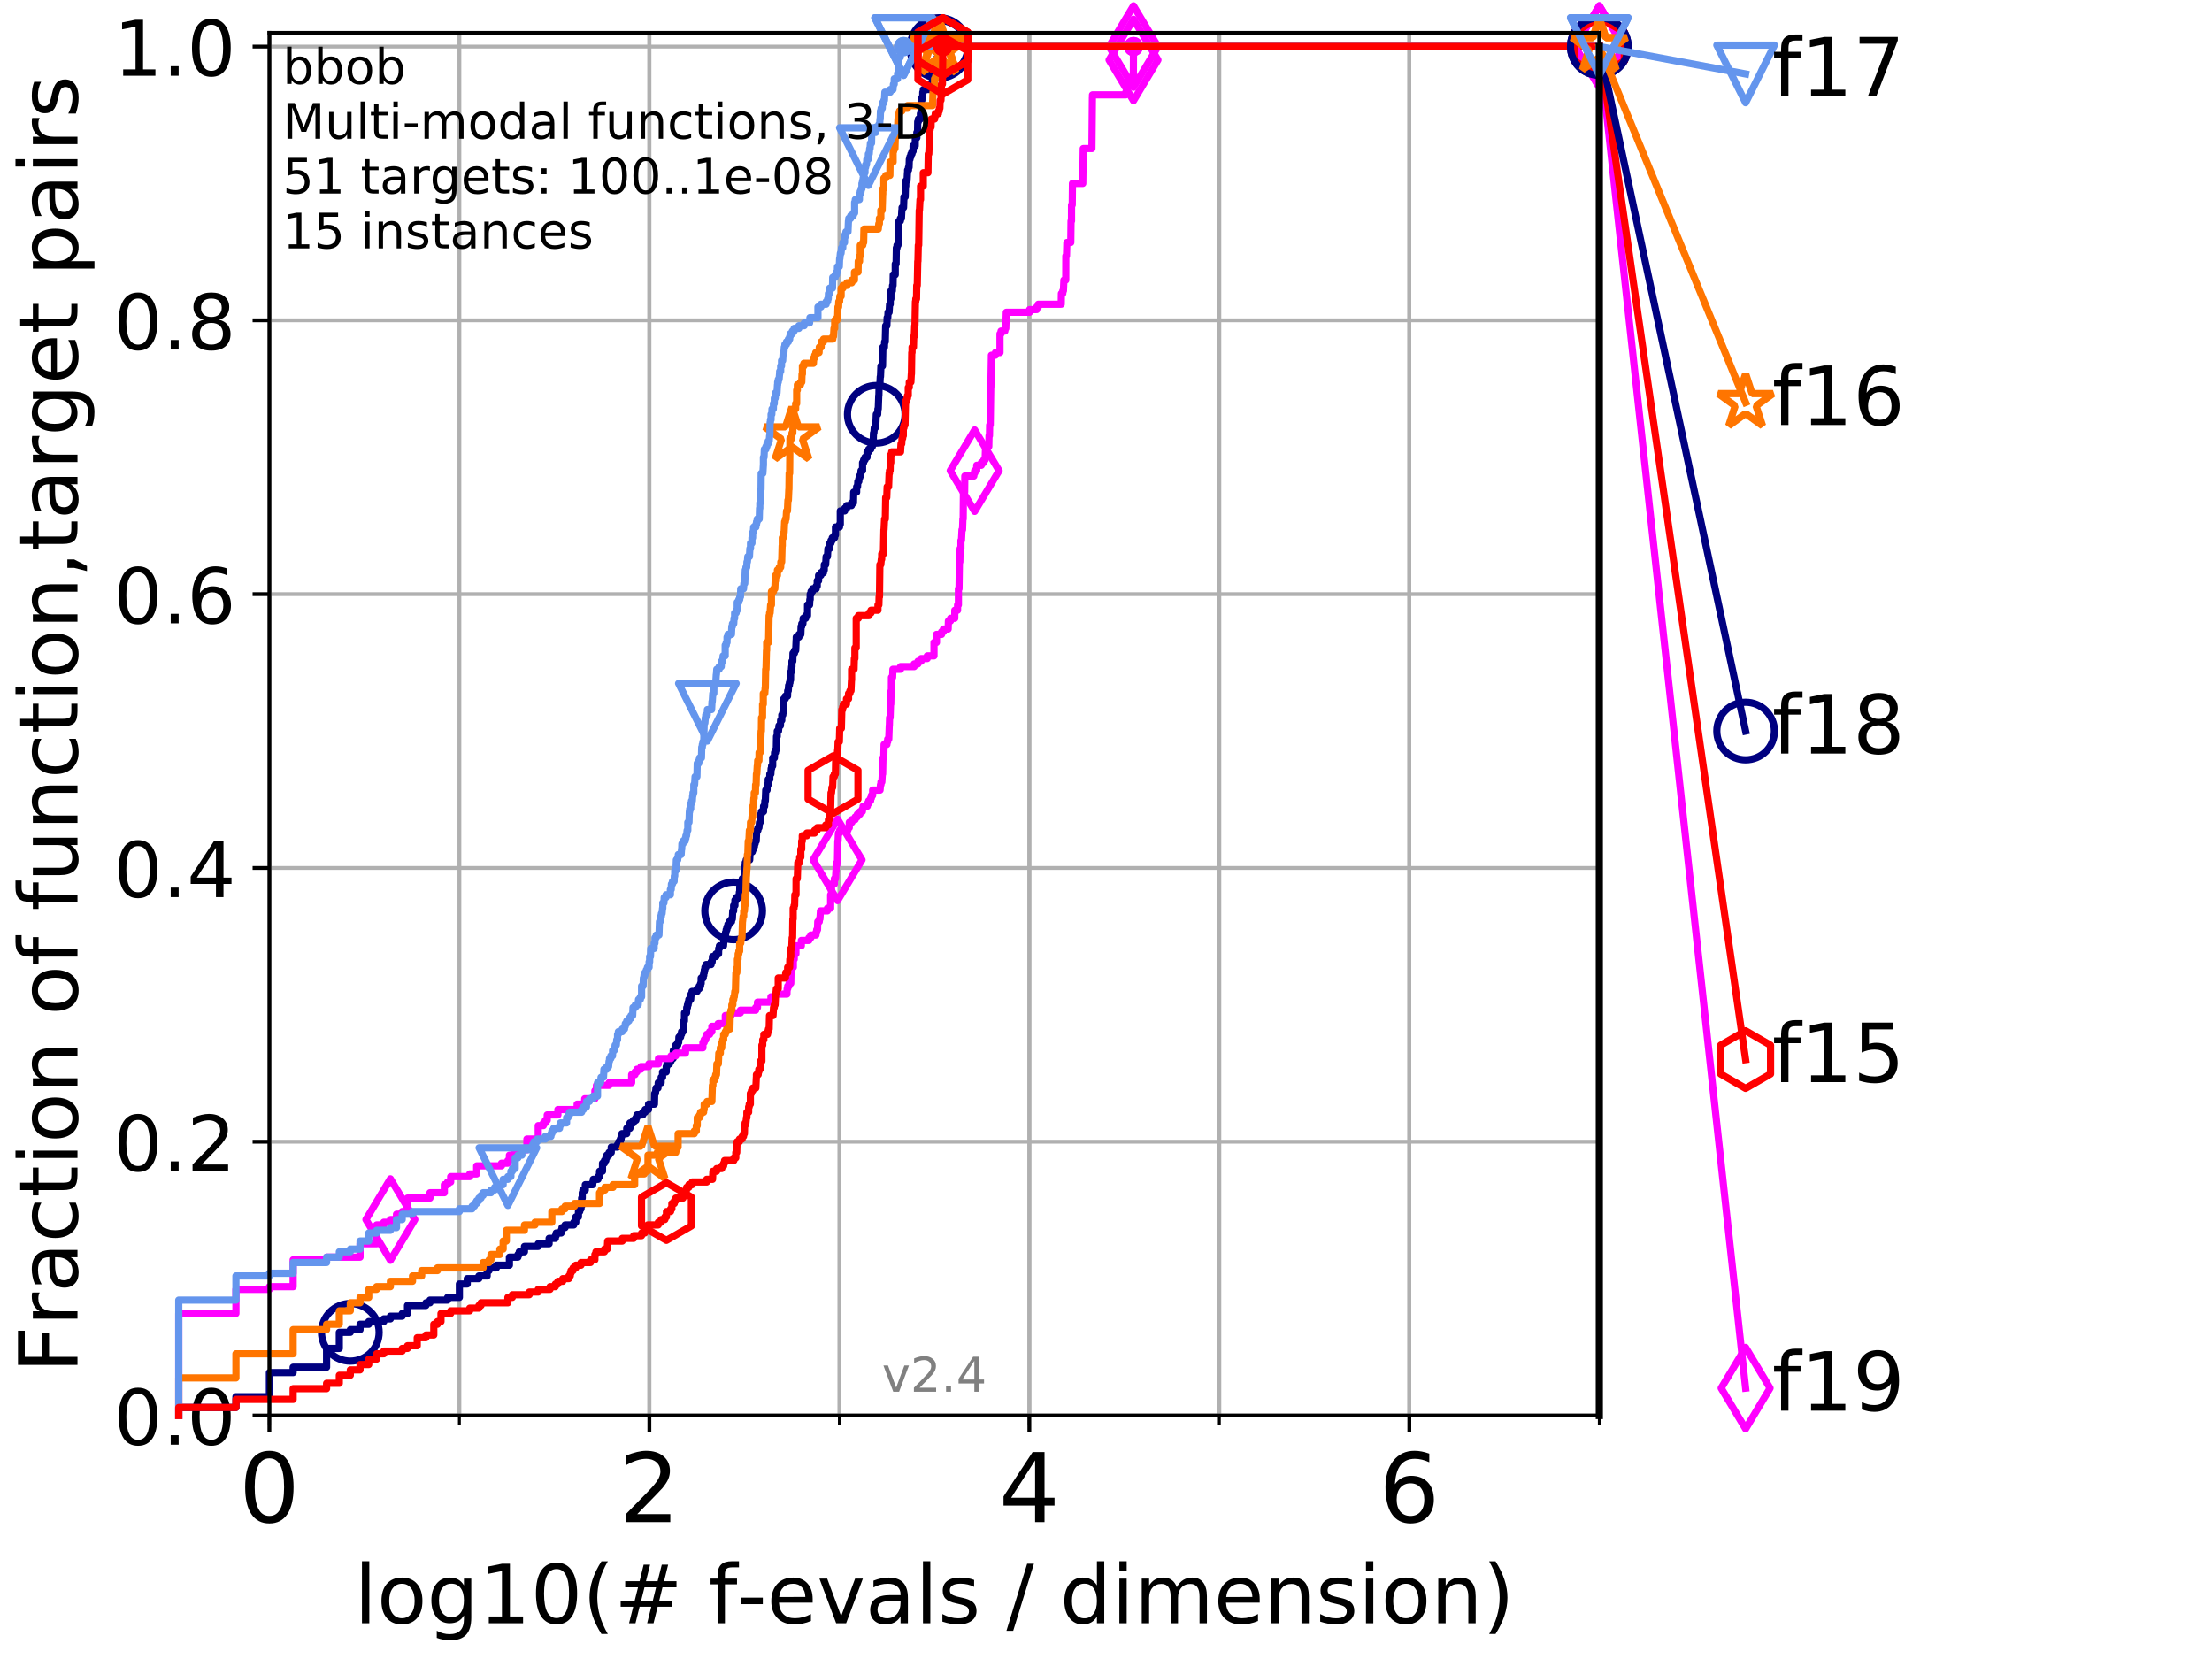<?xml version="1.0" encoding="utf-8" standalone="no"?>
<!DOCTYPE svg PUBLIC "-//W3C//DTD SVG 1.1//EN"
  "http://www.w3.org/Graphics/SVG/1.1/DTD/svg11.dtd">
<!-- Created with matplotlib (http://matplotlib.org/) -->
<svg height="345.6pt" version="1.1" viewBox="0 0 460.8 345.6" width="460.8pt" xmlns="http://www.w3.org/2000/svg" xmlns:xlink="http://www.w3.org/1999/xlink">
 <defs>
  <style type="text/css">
*{stroke-linecap:butt;stroke-linejoin:round;}
  </style>
 </defs>
 <g id="figure_1">
  <g id="patch_1">
   <path d="M 0 345.6 
L 460.8 345.6 
L 460.8 0 
L 0 0 
z
" style="fill:#ffffff;"/>
  </g>
  <g id="axes_1">
   <g id="patch_2">
    <path d="M 56.12 294.88 
L 333.168 294.88 
L 333.168 6.845 
L 56.12 6.845 
z
" style="fill:#ffffff;"/>
   </g>
   <g id="matplotlib.axis_1">
    <g id="xtick_1">
     <g id="line2d_1">
      <path clip-path="url(#pf894f39716)" d="M 56.12 294.88 
L 56.12 6.845 
" style="fill:none;stroke:#b0b0b0;stroke-linecap:square;stroke-width:0.8;"/>
     </g>
     <g id="line2d_2">
      <defs>
       <path d="M 0 0 
L 0 3.5 
" id="m208b4b2e7f" style="stroke:#000000;stroke-width:0.8;"/>
      </defs>
      <g>
       <use style="stroke:#000000;stroke-width:0.8;" x="56.12" xlink:href="#m208b4b2e7f" y="294.88"/>
      </g>
     </g>
     <g id="text_1">
      <!-- 0 -->
      <defs>
       <path d="M 31.781 66.406 
Q 24.172 66.406 20.328 58.906 
Q 16.5 51.422 16.5 36.375 
Q 16.5 21.391 20.328 13.891 
Q 24.172 6.391 31.781 6.391 
Q 39.453 6.391 43.281 13.891 
Q 47.125 21.391 47.125 36.375 
Q 47.125 51.422 43.281 58.906 
Q 39.453 66.406 31.781 66.406 
z
M 31.781 74.219 
Q 44.047 74.219 50.516 64.516 
Q 56.984 54.828 56.984 36.375 
Q 56.984 17.969 50.516 8.266 
Q 44.047 -1.422 31.781 -1.422 
Q 19.531 -1.422 13.062 8.266 
Q 6.594 17.969 6.594 36.375 
Q 6.594 54.828 13.062 64.516 
Q 19.531 74.219 31.781 74.219 
z
" id="DejaVuSans-30"/>
      </defs>
      <g transform="translate(49.758 317.077)scale(0.2 -0.2)">
       <use xlink:href="#DejaVuSans-30"/>
      </g>
     </g>
    </g>
    <g id="xtick_2">
     <g id="line2d_3">
      <path clip-path="url(#pf894f39716)" d="M 135.277 294.88 
L 135.277 6.845 
" style="fill:none;stroke:#b0b0b0;stroke-linecap:square;stroke-width:0.8;"/>
     </g>
     <g id="line2d_4">
      <g>
       <use style="stroke:#000000;stroke-width:0.8;" x="135.277" xlink:href="#m208b4b2e7f" y="294.88"/>
      </g>
     </g>
     <g id="text_2">
      <!-- 2 -->
      <defs>
       <path d="M 19.188 8.297 
L 53.609 8.297 
L 53.609 0 
L 7.328 0 
L 7.328 8.297 
Q 12.938 14.109 22.625 23.891 
Q 32.328 33.688 34.812 36.531 
Q 39.547 41.844 41.422 45.531 
Q 43.312 49.219 43.312 52.781 
Q 43.312 58.594 39.234 62.25 
Q 35.156 65.922 28.609 65.922 
Q 23.969 65.922 18.812 64.312 
Q 13.672 62.703 7.812 59.422 
L 7.812 69.391 
Q 13.766 71.781 18.938 73 
Q 24.125 74.219 28.422 74.219 
Q 39.75 74.219 46.484 68.547 
Q 53.219 62.891 53.219 53.422 
Q 53.219 48.922 51.531 44.891 
Q 49.859 40.875 45.406 35.406 
Q 44.188 33.984 37.641 27.219 
Q 31.109 20.453 19.188 8.297 
z
" id="DejaVuSans-32"/>
      </defs>
      <g transform="translate(128.914 317.077)scale(0.2 -0.2)">
       <use xlink:href="#DejaVuSans-32"/>
      </g>
     </g>
    </g>
    <g id="xtick_3">
     <g id="line2d_5">
      <path clip-path="url(#pf894f39716)" d="M 214.433 294.88 
L 214.433 6.845 
" style="fill:none;stroke:#b0b0b0;stroke-linecap:square;stroke-width:0.8;"/>
     </g>
     <g id="line2d_6">
      <g>
       <use style="stroke:#000000;stroke-width:0.8;" x="214.433" xlink:href="#m208b4b2e7f" y="294.88"/>
      </g>
     </g>
     <g id="text_3">
      <!-- 4 -->
      <defs>
       <path d="M 37.797 64.312 
L 12.891 25.391 
L 37.797 25.391 
z
M 35.203 72.906 
L 47.609 72.906 
L 47.609 25.391 
L 58.016 25.391 
L 58.016 17.188 
L 47.609 17.188 
L 47.609 0 
L 37.797 0 
L 37.797 17.188 
L 4.891 17.188 
L 4.891 26.703 
z
" id="DejaVuSans-34"/>
      </defs>
      <g transform="translate(208.071 317.077)scale(0.2 -0.2)">
       <use xlink:href="#DejaVuSans-34"/>
      </g>
     </g>
    </g>
    <g id="xtick_4">
     <g id="line2d_7">
      <path clip-path="url(#pf894f39716)" d="M 293.59 294.88 
L 293.59 6.845 
" style="fill:none;stroke:#b0b0b0;stroke-linecap:square;stroke-width:0.8;"/>
     </g>
     <g id="line2d_8">
      <g>
       <use style="stroke:#000000;stroke-width:0.8;" x="293.59" xlink:href="#m208b4b2e7f" y="294.88"/>
      </g>
     </g>
     <g id="text_4">
      <!-- 6 -->
      <defs>
       <path d="M 33.016 40.375 
Q 26.375 40.375 22.484 35.828 
Q 18.609 31.297 18.609 23.391 
Q 18.609 15.531 22.484 10.953 
Q 26.375 6.391 33.016 6.391 
Q 39.656 6.391 43.531 10.953 
Q 47.406 15.531 47.406 23.391 
Q 47.406 31.297 43.531 35.828 
Q 39.656 40.375 33.016 40.375 
z
M 52.594 71.297 
L 52.594 62.312 
Q 48.875 64.062 45.094 64.984 
Q 41.312 65.922 37.594 65.922 
Q 27.828 65.922 22.672 59.328 
Q 17.531 52.734 16.797 39.406 
Q 19.672 43.656 24.016 45.922 
Q 28.375 48.188 33.594 48.188 
Q 44.578 48.188 50.953 41.516 
Q 57.328 34.859 57.328 23.391 
Q 57.328 12.156 50.688 5.359 
Q 44.047 -1.422 33.016 -1.422 
Q 20.359 -1.422 13.672 8.266 
Q 6.984 17.969 6.984 36.375 
Q 6.984 53.656 15.188 63.938 
Q 23.391 74.219 37.203 74.219 
Q 40.922 74.219 44.703 73.484 
Q 48.484 72.75 52.594 71.297 
z
" id="DejaVuSans-36"/>
      </defs>
      <g transform="translate(287.227 317.077)scale(0.2 -0.2)">
       <use xlink:href="#DejaVuSans-36"/>
      </g>
     </g>
    </g>
    <g id="xtick_5">
     <g id="line2d_9">
      <path clip-path="url(#pf894f39716)" d="M 56.12 294.88 
L 56.12 6.845 
" style="fill:none;stroke:#b0b0b0;stroke-linecap:square;stroke-width:0.8;"/>
     </g>
     <g id="line2d_10">
      <defs>
       <path d="M 0 0 
L 0 2 
" id="m0878cfd45f" style="stroke:#000000;stroke-width:0.6;"/>
      </defs>
      <g>
       <use style="stroke:#000000;stroke-width:0.6;" x="56.12" xlink:href="#m0878cfd45f" y="294.88"/>
      </g>
     </g>
    </g>
    <g id="xtick_6">
     <g id="line2d_11">
      <path clip-path="url(#pf894f39716)" d="M 95.698 294.88 
L 95.698 6.845 
" style="fill:none;stroke:#b0b0b0;stroke-linecap:square;stroke-width:0.8;"/>
     </g>
     <g id="line2d_12">
      <g>
       <use style="stroke:#000000;stroke-width:0.6;" x="95.698" xlink:href="#m0878cfd45f" y="294.88"/>
      </g>
     </g>
    </g>
    <g id="xtick_7">
     <g id="line2d_13">
      <path clip-path="url(#pf894f39716)" d="M 135.277 294.88 
L 135.277 6.845 
" style="fill:none;stroke:#b0b0b0;stroke-linecap:square;stroke-width:0.8;"/>
     </g>
     <g id="line2d_14">
      <g>
       <use style="stroke:#000000;stroke-width:0.6;" x="135.277" xlink:href="#m0878cfd45f" y="294.88"/>
      </g>
     </g>
    </g>
    <g id="xtick_8">
     <g id="line2d_15">
      <path clip-path="url(#pf894f39716)" d="M 174.855 294.88 
L 174.855 6.845 
" style="fill:none;stroke:#b0b0b0;stroke-linecap:square;stroke-width:0.8;"/>
     </g>
     <g id="line2d_16">
      <g>
       <use style="stroke:#000000;stroke-width:0.6;" x="174.855" xlink:href="#m0878cfd45f" y="294.88"/>
      </g>
     </g>
    </g>
    <g id="xtick_9">
     <g id="line2d_17">
      <path clip-path="url(#pf894f39716)" d="M 214.433 294.88 
L 214.433 6.845 
" style="fill:none;stroke:#b0b0b0;stroke-linecap:square;stroke-width:0.8;"/>
     </g>
     <g id="line2d_18">
      <g>
       <use style="stroke:#000000;stroke-width:0.6;" x="214.433" xlink:href="#m0878cfd45f" y="294.88"/>
      </g>
     </g>
    </g>
    <g id="xtick_10">
     <g id="line2d_19">
      <path clip-path="url(#pf894f39716)" d="M 254.011 294.88 
L 254.011 6.845 
" style="fill:none;stroke:#b0b0b0;stroke-linecap:square;stroke-width:0.8;"/>
     </g>
     <g id="line2d_20">
      <g>
       <use style="stroke:#000000;stroke-width:0.6;" x="254.011" xlink:href="#m0878cfd45f" y="294.88"/>
      </g>
     </g>
    </g>
    <g id="xtick_11">
     <g id="line2d_21">
      <path clip-path="url(#pf894f39716)" d="M 293.59 294.88 
L 293.59 6.845 
" style="fill:none;stroke:#b0b0b0;stroke-linecap:square;stroke-width:0.8;"/>
     </g>
     <g id="line2d_22">
      <g>
       <use style="stroke:#000000;stroke-width:0.6;" x="293.59" xlink:href="#m0878cfd45f" y="294.88"/>
      </g>
     </g>
    </g>
    <g id="xtick_12">
     <g id="line2d_23">
      <path clip-path="url(#pf894f39716)" d="M 333.168 294.88 
L 333.168 6.845 
" style="fill:none;stroke:#b0b0b0;stroke-linecap:square;stroke-width:0.8;"/>
     </g>
     <g id="line2d_24">
      <g>
       <use style="stroke:#000000;stroke-width:0.6;" x="333.168" xlink:href="#m0878cfd45f" y="294.88"/>
      </g>
     </g>
    </g>
    <g id="text_5">
     <!-- log10(# f-evals / dimension) -->
     <defs>
      <path d="M 9.422 75.984 
L 18.406 75.984 
L 18.406 0 
L 9.422 0 
z
" id="DejaVuSans-6c"/>
      <path d="M 30.609 48.391 
Q 23.391 48.391 19.188 42.75 
Q 14.984 37.109 14.984 27.297 
Q 14.984 17.484 19.156 11.844 
Q 23.344 6.203 30.609 6.203 
Q 37.797 6.203 41.984 11.859 
Q 46.188 17.531 46.188 27.297 
Q 46.188 37.016 41.984 42.703 
Q 37.797 48.391 30.609 48.391 
z
M 30.609 56 
Q 42.328 56 49.016 48.375 
Q 55.719 40.766 55.719 27.297 
Q 55.719 13.875 49.016 6.219 
Q 42.328 -1.422 30.609 -1.422 
Q 18.844 -1.422 12.172 6.219 
Q 5.516 13.875 5.516 27.297 
Q 5.516 40.766 12.172 48.375 
Q 18.844 56 30.609 56 
z
" id="DejaVuSans-6f"/>
      <path d="M 45.406 27.984 
Q 45.406 37.75 41.375 43.109 
Q 37.359 48.484 30.078 48.484 
Q 22.859 48.484 18.828 43.109 
Q 14.797 37.75 14.797 27.984 
Q 14.797 18.266 18.828 12.891 
Q 22.859 7.516 30.078 7.516 
Q 37.359 7.516 41.375 12.891 
Q 45.406 18.266 45.406 27.984 
z
M 54.391 6.781 
Q 54.391 -7.172 48.188 -13.984 
Q 42 -20.797 29.203 -20.797 
Q 24.469 -20.797 20.266 -20.094 
Q 16.062 -19.391 12.109 -17.922 
L 12.109 -9.188 
Q 16.062 -11.328 19.922 -12.344 
Q 23.781 -13.375 27.781 -13.375 
Q 36.625 -13.375 41.016 -8.766 
Q 45.406 -4.156 45.406 5.172 
L 45.406 9.625 
Q 42.625 4.781 38.281 2.391 
Q 33.938 0 27.875 0 
Q 17.828 0 11.672 7.656 
Q 5.516 15.328 5.516 27.984 
Q 5.516 40.672 11.672 48.328 
Q 17.828 56 27.875 56 
Q 33.938 56 38.281 53.609 
Q 42.625 51.219 45.406 46.391 
L 45.406 54.688 
L 54.391 54.688 
z
" id="DejaVuSans-67"/>
      <path d="M 12.406 8.297 
L 28.516 8.297 
L 28.516 63.922 
L 10.984 60.406 
L 10.984 69.391 
L 28.422 72.906 
L 38.281 72.906 
L 38.281 8.297 
L 54.391 8.297 
L 54.391 0 
L 12.406 0 
z
" id="DejaVuSans-31"/>
      <path d="M 31 75.875 
Q 24.469 64.656 21.281 53.656 
Q 18.109 42.672 18.109 31.391 
Q 18.109 20.125 21.312 9.062 
Q 24.516 -2 31 -13.188 
L 23.188 -13.188 
Q 15.875 -1.703 12.234 9.375 
Q 8.594 20.453 8.594 31.391 
Q 8.594 42.281 12.203 53.312 
Q 15.828 64.359 23.188 75.875 
z
" id="DejaVuSans-28"/>
      <path d="M 51.125 44 
L 36.922 44 
L 32.812 27.688 
L 47.125 27.688 
z
M 43.797 71.781 
L 38.719 51.516 
L 52.984 51.516 
L 58.109 71.781 
L 65.922 71.781 
L 60.891 51.516 
L 76.125 51.516 
L 76.125 44 
L 58.984 44 
L 54.984 27.688 
L 70.516 27.688 
L 70.516 20.219 
L 53.078 20.219 
L 48 0 
L 40.188 0 
L 45.219 20.219 
L 30.906 20.219 
L 25.875 0 
L 18.016 0 
L 23.094 20.219 
L 7.719 20.219 
L 7.719 27.688 
L 24.906 27.688 
L 29 44 
L 13.281 44 
L 13.281 51.516 
L 30.906 51.516 
L 35.891 71.781 
z
" id="DejaVuSans-23"/>
      <path id="DejaVuSans-20"/>
      <path d="M 37.109 75.984 
L 37.109 68.5 
L 28.516 68.5 
Q 23.688 68.5 21.797 66.547 
Q 19.922 64.594 19.922 59.516 
L 19.922 54.688 
L 34.719 54.688 
L 34.719 47.703 
L 19.922 47.703 
L 19.922 0 
L 10.891 0 
L 10.891 47.703 
L 2.297 47.703 
L 2.297 54.688 
L 10.891 54.688 
L 10.891 58.5 
Q 10.891 67.625 15.141 71.797 
Q 19.391 75.984 28.609 75.984 
z
" id="DejaVuSans-66"/>
      <path d="M 4.891 31.391 
L 31.203 31.391 
L 31.203 23.391 
L 4.891 23.391 
z
" id="DejaVuSans-2d"/>
      <path d="M 56.203 29.594 
L 56.203 25.203 
L 14.891 25.203 
Q 15.484 15.922 20.484 11.062 
Q 25.484 6.203 34.422 6.203 
Q 39.594 6.203 44.453 7.469 
Q 49.312 8.734 54.109 11.281 
L 54.109 2.781 
Q 49.266 0.734 44.188 -0.344 
Q 39.109 -1.422 33.891 -1.422 
Q 20.797 -1.422 13.156 6.188 
Q 5.516 13.812 5.516 26.812 
Q 5.516 40.234 12.766 48.109 
Q 20.016 56 32.328 56 
Q 43.359 56 49.781 48.891 
Q 56.203 41.797 56.203 29.594 
z
M 47.219 32.234 
Q 47.125 39.594 43.094 43.984 
Q 39.062 48.391 32.422 48.391 
Q 24.906 48.391 20.391 44.141 
Q 15.875 39.891 15.188 32.172 
z
" id="DejaVuSans-65"/>
      <path d="M 2.984 54.688 
L 12.5 54.688 
L 29.594 8.797 
L 46.688 54.688 
L 56.203 54.688 
L 35.688 0 
L 23.484 0 
z
" id="DejaVuSans-76"/>
      <path d="M 34.281 27.484 
Q 23.391 27.484 19.188 25 
Q 14.984 22.516 14.984 16.5 
Q 14.984 11.719 18.141 8.906 
Q 21.297 6.109 26.703 6.109 
Q 34.188 6.109 38.703 11.406 
Q 43.219 16.703 43.219 25.484 
L 43.219 27.484 
z
M 52.203 31.203 
L 52.203 0 
L 43.219 0 
L 43.219 8.297 
Q 40.141 3.328 35.547 0.953 
Q 30.953 -1.422 24.312 -1.422 
Q 15.922 -1.422 10.953 3.297 
Q 6 8.016 6 15.922 
Q 6 25.141 12.172 29.828 
Q 18.359 34.516 30.609 34.516 
L 43.219 34.516 
L 43.219 35.406 
Q 43.219 41.609 39.141 45 
Q 35.062 48.391 27.688 48.391 
Q 23 48.391 18.547 47.266 
Q 14.109 46.141 10.016 43.891 
L 10.016 52.203 
Q 14.938 54.109 19.578 55.047 
Q 24.219 56 28.609 56 
Q 40.484 56 46.344 49.844 
Q 52.203 43.703 52.203 31.203 
z
" id="DejaVuSans-61"/>
      <path d="M 44.281 53.078 
L 44.281 44.578 
Q 40.484 46.531 36.375 47.5 
Q 32.281 48.484 27.875 48.484 
Q 21.188 48.484 17.844 46.438 
Q 14.5 44.391 14.5 40.281 
Q 14.5 37.156 16.891 35.375 
Q 19.281 33.594 26.516 31.984 
L 29.594 31.297 
Q 39.156 29.25 43.188 25.516 
Q 47.219 21.781 47.219 15.094 
Q 47.219 7.469 41.188 3.016 
Q 35.156 -1.422 24.609 -1.422 
Q 20.219 -1.422 15.453 -0.562 
Q 10.688 0.297 5.422 2 
L 5.422 11.281 
Q 10.406 8.688 15.234 7.391 
Q 20.062 6.109 24.812 6.109 
Q 31.156 6.109 34.562 8.281 
Q 37.984 10.453 37.984 14.406 
Q 37.984 18.062 35.516 20.016 
Q 33.062 21.969 24.703 23.781 
L 21.578 24.516 
Q 13.234 26.266 9.516 29.906 
Q 5.812 33.547 5.812 39.891 
Q 5.812 47.609 11.281 51.797 
Q 16.75 56 26.812 56 
Q 31.781 56 36.172 55.266 
Q 40.578 54.547 44.281 53.078 
z
" id="DejaVuSans-73"/>
      <path d="M 25.391 72.906 
L 33.688 72.906 
L 8.297 -9.281 
L 0 -9.281 
z
" id="DejaVuSans-2f"/>
      <path d="M 45.406 46.391 
L 45.406 75.984 
L 54.391 75.984 
L 54.391 0 
L 45.406 0 
L 45.406 8.203 
Q 42.578 3.328 38.25 0.953 
Q 33.938 -1.422 27.875 -1.422 
Q 17.969 -1.422 11.734 6.484 
Q 5.516 14.406 5.516 27.297 
Q 5.516 40.188 11.734 48.094 
Q 17.969 56 27.875 56 
Q 33.938 56 38.25 53.625 
Q 42.578 51.266 45.406 46.391 
z
M 14.797 27.297 
Q 14.797 17.391 18.875 11.75 
Q 22.953 6.109 30.078 6.109 
Q 37.203 6.109 41.297 11.75 
Q 45.406 17.391 45.406 27.297 
Q 45.406 37.203 41.297 42.844 
Q 37.203 48.484 30.078 48.484 
Q 22.953 48.484 18.875 42.844 
Q 14.797 37.203 14.797 27.297 
z
" id="DejaVuSans-64"/>
      <path d="M 9.422 54.688 
L 18.406 54.688 
L 18.406 0 
L 9.422 0 
z
M 9.422 75.984 
L 18.406 75.984 
L 18.406 64.594 
L 9.422 64.594 
z
" id="DejaVuSans-69"/>
      <path d="M 52 44.188 
Q 55.375 50.25 60.062 53.125 
Q 64.75 56 71.094 56 
Q 79.641 56 84.281 50.016 
Q 88.922 44.047 88.922 33.016 
L 88.922 0 
L 79.891 0 
L 79.891 32.719 
Q 79.891 40.578 77.094 44.375 
Q 74.312 48.188 68.609 48.188 
Q 61.625 48.188 57.562 43.547 
Q 53.516 38.922 53.516 30.906 
L 53.516 0 
L 44.484 0 
L 44.484 32.719 
Q 44.484 40.625 41.703 44.406 
Q 38.922 48.188 33.109 48.188 
Q 26.219 48.188 22.156 43.531 
Q 18.109 38.875 18.109 30.906 
L 18.109 0 
L 9.078 0 
L 9.078 54.688 
L 18.109 54.688 
L 18.109 46.188 
Q 21.188 51.219 25.484 53.609 
Q 29.781 56 35.688 56 
Q 41.656 56 45.828 52.969 
Q 50 49.953 52 44.188 
z
" id="DejaVuSans-6d"/>
      <path d="M 54.891 33.016 
L 54.891 0 
L 45.906 0 
L 45.906 32.719 
Q 45.906 40.484 42.875 44.328 
Q 39.844 48.188 33.797 48.188 
Q 26.516 48.188 22.312 43.547 
Q 18.109 38.922 18.109 30.906 
L 18.109 0 
L 9.078 0 
L 9.078 54.688 
L 18.109 54.688 
L 18.109 46.188 
Q 21.344 51.125 25.703 53.562 
Q 30.078 56 35.797 56 
Q 45.219 56 50.047 50.172 
Q 54.891 44.344 54.891 33.016 
z
" id="DejaVuSans-6e"/>
      <path d="M 8.016 75.875 
L 15.828 75.875 
Q 23.141 64.359 26.781 53.312 
Q 30.422 42.281 30.422 31.391 
Q 30.422 20.453 26.781 9.375 
Q 23.141 -1.703 15.828 -13.188 
L 8.016 -13.188 
Q 14.5 -2 17.703 9.062 
Q 20.906 20.125 20.906 31.391 
Q 20.906 42.672 17.703 53.656 
Q 14.5 64.656 8.016 75.875 
z
" id="DejaVuSans-29"/>
     </defs>
     <g transform="translate(73.803 338.154)scale(0.17 -0.17)">
      <use xlink:href="#DejaVuSans-6c"/>
      <use x="27.783" xlink:href="#DejaVuSans-6f"/>
      <use x="88.965" xlink:href="#DejaVuSans-67"/>
      <use x="152.441" xlink:href="#DejaVuSans-31"/>
      <use x="216.064" xlink:href="#DejaVuSans-30"/>
      <use x="279.688" xlink:href="#DejaVuSans-28"/>
      <use x="318.701" xlink:href="#DejaVuSans-23"/>
      <use x="402.49" xlink:href="#DejaVuSans-20"/>
      <use x="434.277" xlink:href="#DejaVuSans-66"/>
      <use x="469.404" xlink:href="#DejaVuSans-2d"/>
      <use x="505.488" xlink:href="#DejaVuSans-65"/>
      <use x="567.012" xlink:href="#DejaVuSans-76"/>
      <use x="626.191" xlink:href="#DejaVuSans-61"/>
      <use x="687.471" xlink:href="#DejaVuSans-6c"/>
      <use x="715.254" xlink:href="#DejaVuSans-73"/>
      <use x="767.354" xlink:href="#DejaVuSans-20"/>
      <use x="799.141" xlink:href="#DejaVuSans-2f"/>
      <use x="832.832" xlink:href="#DejaVuSans-20"/>
      <use x="864.619" xlink:href="#DejaVuSans-64"/>
      <use x="928.096" xlink:href="#DejaVuSans-69"/>
      <use x="955.879" xlink:href="#DejaVuSans-6d"/>
      <use x="1053.291" xlink:href="#DejaVuSans-65"/>
      <use x="1114.814" xlink:href="#DejaVuSans-6e"/>
      <use x="1178.193" xlink:href="#DejaVuSans-73"/>
      <use x="1230.293" xlink:href="#DejaVuSans-69"/>
      <use x="1258.076" xlink:href="#DejaVuSans-6f"/>
      <use x="1319.258" xlink:href="#DejaVuSans-6e"/>
      <use x="1382.637" xlink:href="#DejaVuSans-29"/>
     </g>
    </g>
   </g>
   <g id="matplotlib.axis_2">
    <g id="ytick_1">
     <g id="line2d_25">
      <path clip-path="url(#pf894f39716)" d="M 56.12 294.88 
L 333.168 294.88 
" style="fill:none;stroke:#b0b0b0;stroke-linecap:square;stroke-width:0.8;"/>
     </g>
     <g id="line2d_26">
      <defs>
       <path d="M 0 0 
L -3.5 0 
" id="mcc8ab622cb" style="stroke:#000000;stroke-width:0.8;"/>
      </defs>
      <g>
       <use style="stroke:#000000;stroke-width:0.8;" x="56.12" xlink:href="#mcc8ab622cb" y="294.88"/>
      </g>
     </g>
     <g id="text_6">
      <!-- 0.0 -->
      <defs>
       <path d="M 10.688 12.406 
L 21 12.406 
L 21 0 
L 10.688 0 
z
" id="DejaVuSans-2e"/>
      </defs>
      <g transform="translate(23.675 300.959)scale(0.16 -0.16)">
       <use xlink:href="#DejaVuSans-30"/>
       <use x="63.623" xlink:href="#DejaVuSans-2e"/>
       <use x="95.41" xlink:href="#DejaVuSans-30"/>
      </g>
     </g>
    </g>
    <g id="ytick_2">
     <g id="line2d_27">
      <path clip-path="url(#pf894f39716)" d="M 56.12 237.843 
L 333.168 237.843 
" style="fill:none;stroke:#b0b0b0;stroke-linecap:square;stroke-width:0.8;"/>
     </g>
     <g id="line2d_28">
      <g>
       <use style="stroke:#000000;stroke-width:0.8;" x="56.12" xlink:href="#mcc8ab622cb" y="237.843"/>
      </g>
     </g>
     <g id="text_7">
      <!-- 0.2 -->
      <g transform="translate(23.675 243.922)scale(0.16 -0.16)">
       <use xlink:href="#DejaVuSans-30"/>
       <use x="63.623" xlink:href="#DejaVuSans-2e"/>
       <use x="95.41" xlink:href="#DejaVuSans-32"/>
      </g>
     </g>
    </g>
    <g id="ytick_3">
     <g id="line2d_29">
      <path clip-path="url(#pf894f39716)" d="M 56.12 180.807 
L 333.168 180.807 
" style="fill:none;stroke:#b0b0b0;stroke-linecap:square;stroke-width:0.8;"/>
     </g>
     <g id="line2d_30">
      <g>
       <use style="stroke:#000000;stroke-width:0.8;" x="56.12" xlink:href="#mcc8ab622cb" y="180.807"/>
      </g>
     </g>
     <g id="text_8">
      <!-- 0.4 -->
      <g transform="translate(23.675 186.886)scale(0.16 -0.16)">
       <use xlink:href="#DejaVuSans-30"/>
       <use x="63.623" xlink:href="#DejaVuSans-2e"/>
       <use x="95.41" xlink:href="#DejaVuSans-34"/>
      </g>
     </g>
    </g>
    <g id="ytick_4">
     <g id="line2d_31">
      <path clip-path="url(#pf894f39716)" d="M 56.12 123.77 
L 333.168 123.77 
" style="fill:none;stroke:#b0b0b0;stroke-linecap:square;stroke-width:0.8;"/>
     </g>
     <g id="line2d_32">
      <g>
       <use style="stroke:#000000;stroke-width:0.8;" x="56.12" xlink:href="#mcc8ab622cb" y="123.77"/>
      </g>
     </g>
     <g id="text_9">
      <!-- 0.6 -->
      <g transform="translate(23.675 129.849)scale(0.16 -0.16)">
       <use xlink:href="#DejaVuSans-30"/>
       <use x="63.623" xlink:href="#DejaVuSans-2e"/>
       <use x="95.41" xlink:href="#DejaVuSans-36"/>
      </g>
     </g>
    </g>
    <g id="ytick_5">
     <g id="line2d_33">
      <path clip-path="url(#pf894f39716)" d="M 56.12 66.734 
L 333.168 66.734 
" style="fill:none;stroke:#b0b0b0;stroke-linecap:square;stroke-width:0.8;"/>
     </g>
     <g id="line2d_34">
      <g>
       <use style="stroke:#000000;stroke-width:0.8;" x="56.12" xlink:href="#mcc8ab622cb" y="66.734"/>
      </g>
     </g>
     <g id="text_10">
      <!-- 0.8 -->
      <defs>
       <path d="M 31.781 34.625 
Q 24.75 34.625 20.719 30.859 
Q 16.703 27.094 16.703 20.516 
Q 16.703 13.922 20.719 10.156 
Q 24.75 6.391 31.781 6.391 
Q 38.812 6.391 42.859 10.172 
Q 46.922 13.969 46.922 20.516 
Q 46.922 27.094 42.891 30.859 
Q 38.875 34.625 31.781 34.625 
z
M 21.922 38.812 
Q 15.578 40.375 12.031 44.719 
Q 8.5 49.078 8.5 55.328 
Q 8.5 64.062 14.719 69.141 
Q 20.953 74.219 31.781 74.219 
Q 42.672 74.219 48.875 69.141 
Q 55.078 64.062 55.078 55.328 
Q 55.078 49.078 51.531 44.719 
Q 48 40.375 41.703 38.812 
Q 48.828 37.156 52.797 32.312 
Q 56.781 27.484 56.781 20.516 
Q 56.781 9.906 50.312 4.234 
Q 43.844 -1.422 31.781 -1.422 
Q 19.734 -1.422 13.25 4.234 
Q 6.781 9.906 6.781 20.516 
Q 6.781 27.484 10.781 32.312 
Q 14.797 37.156 21.922 38.812 
z
M 18.312 54.391 
Q 18.312 48.734 21.844 45.562 
Q 25.391 42.391 31.781 42.391 
Q 38.141 42.391 41.719 45.562 
Q 45.312 48.734 45.312 54.391 
Q 45.312 60.062 41.719 63.234 
Q 38.141 66.406 31.781 66.406 
Q 25.391 66.406 21.844 63.234 
Q 18.312 60.062 18.312 54.391 
z
" id="DejaVuSans-38"/>
      </defs>
      <g transform="translate(23.675 72.812)scale(0.16 -0.16)">
       <use xlink:href="#DejaVuSans-30"/>
       <use x="63.623" xlink:href="#DejaVuSans-2e"/>
       <use x="95.41" xlink:href="#DejaVuSans-38"/>
      </g>
     </g>
    </g>
    <g id="ytick_6">
     <g id="line2d_35">
      <path clip-path="url(#pf894f39716)" d="M 56.12 9.697 
L 333.168 9.697 
" style="fill:none;stroke:#b0b0b0;stroke-linecap:square;stroke-width:0.8;"/>
     </g>
     <g id="line2d_36">
      <g>
       <use style="stroke:#000000;stroke-width:0.8;" x="56.12" xlink:href="#mcc8ab622cb" y="9.697"/>
      </g>
     </g>
     <g id="text_11">
      <!-- 1.0 -->
      <g transform="translate(23.675 15.776)scale(0.16 -0.16)">
       <use xlink:href="#DejaVuSans-31"/>
       <use x="63.623" xlink:href="#DejaVuSans-2e"/>
       <use x="95.41" xlink:href="#DejaVuSans-30"/>
      </g>
     </g>
    </g>
    <g id="text_12">
     <!-- Fraction of function,target pairs -->
     <defs>
      <path d="M 9.812 72.906 
L 51.703 72.906 
L 51.703 64.594 
L 19.672 64.594 
L 19.672 43.109 
L 48.578 43.109 
L 48.578 34.812 
L 19.672 34.812 
L 19.672 0 
L 9.812 0 
z
" id="DejaVuSans-46"/>
      <path d="M 41.109 46.297 
Q 39.594 47.172 37.812 47.578 
Q 36.031 48 33.891 48 
Q 26.266 48 22.188 43.047 
Q 18.109 38.094 18.109 28.812 
L 18.109 0 
L 9.078 0 
L 9.078 54.688 
L 18.109 54.688 
L 18.109 46.188 
Q 20.953 51.172 25.484 53.578 
Q 30.031 56 36.531 56 
Q 37.453 56 38.578 55.875 
Q 39.703 55.766 41.062 55.516 
z
" id="DejaVuSans-72"/>
      <path d="M 48.781 52.594 
L 48.781 44.188 
Q 44.969 46.297 41.141 47.344 
Q 37.312 48.391 33.406 48.391 
Q 24.656 48.391 19.812 42.844 
Q 14.984 37.312 14.984 27.297 
Q 14.984 17.281 19.812 11.734 
Q 24.656 6.203 33.406 6.203 
Q 37.312 6.203 41.141 7.25 
Q 44.969 8.297 48.781 10.406 
L 48.781 2.094 
Q 45.016 0.344 40.984 -0.531 
Q 36.969 -1.422 32.422 -1.422 
Q 20.062 -1.422 12.781 6.344 
Q 5.516 14.109 5.516 27.297 
Q 5.516 40.672 12.859 48.328 
Q 20.219 56 33.016 56 
Q 37.156 56 41.109 55.141 
Q 45.062 54.297 48.781 52.594 
z
" id="DejaVuSans-63"/>
      <path d="M 18.312 70.219 
L 18.312 54.688 
L 36.812 54.688 
L 36.812 47.703 
L 18.312 47.703 
L 18.312 18.016 
Q 18.312 11.328 20.141 9.422 
Q 21.969 7.516 27.594 7.516 
L 36.812 7.516 
L 36.812 0 
L 27.594 0 
Q 17.188 0 13.234 3.875 
Q 9.281 7.766 9.281 18.016 
L 9.281 47.703 
L 2.688 47.703 
L 2.688 54.688 
L 9.281 54.688 
L 9.281 70.219 
z
" id="DejaVuSans-74"/>
      <path d="M 8.5 21.578 
L 8.5 54.688 
L 17.484 54.688 
L 17.484 21.922 
Q 17.484 14.156 20.5 10.266 
Q 23.531 6.391 29.594 6.391 
Q 36.859 6.391 41.078 11.031 
Q 45.312 15.672 45.312 23.688 
L 45.312 54.688 
L 54.297 54.688 
L 54.297 0 
L 45.312 0 
L 45.312 8.406 
Q 42.047 3.422 37.719 1 
Q 33.406 -1.422 27.688 -1.422 
Q 18.266 -1.422 13.375 4.438 
Q 8.5 10.297 8.5 21.578 
z
M 31.109 56 
z
" id="DejaVuSans-75"/>
      <path d="M 11.719 12.406 
L 22.016 12.406 
L 22.016 4 
L 14.016 -11.625 
L 7.719 -11.625 
L 11.719 4 
z
" id="DejaVuSans-2c"/>
      <path d="M 18.109 8.203 
L 18.109 -20.797 
L 9.078 -20.797 
L 9.078 54.688 
L 18.109 54.688 
L 18.109 46.391 
Q 20.953 51.266 25.266 53.625 
Q 29.594 56 35.594 56 
Q 45.562 56 51.781 48.094 
Q 58.016 40.188 58.016 27.297 
Q 58.016 14.406 51.781 6.484 
Q 45.562 -1.422 35.594 -1.422 
Q 29.594 -1.422 25.266 0.953 
Q 20.953 3.328 18.109 8.203 
z
M 48.688 27.297 
Q 48.688 37.203 44.609 42.844 
Q 40.531 48.484 33.406 48.484 
Q 26.266 48.484 22.188 42.844 
Q 18.109 37.203 18.109 27.297 
Q 18.109 17.391 22.188 11.75 
Q 26.266 6.109 33.406 6.109 
Q 40.531 6.109 44.609 11.75 
Q 48.688 17.391 48.688 27.297 
z
" id="DejaVuSans-70"/>
     </defs>
     <g transform="translate(16.14 286.002)rotate(-90)scale(0.17 -0.17)">
      <use xlink:href="#DejaVuSans-46"/>
      <use x="57.41" xlink:href="#DejaVuSans-72"/>
      <use x="98.523" xlink:href="#DejaVuSans-61"/>
      <use x="159.803" xlink:href="#DejaVuSans-63"/>
      <use x="214.783" xlink:href="#DejaVuSans-74"/>
      <use x="253.992" xlink:href="#DejaVuSans-69"/>
      <use x="281.775" xlink:href="#DejaVuSans-6f"/>
      <use x="342.957" xlink:href="#DejaVuSans-6e"/>
      <use x="406.336" xlink:href="#DejaVuSans-20"/>
      <use x="438.123" xlink:href="#DejaVuSans-6f"/>
      <use x="499.305" xlink:href="#DejaVuSans-66"/>
      <use x="534.51" xlink:href="#DejaVuSans-20"/>
      <use x="566.297" xlink:href="#DejaVuSans-66"/>
      <use x="601.502" xlink:href="#DejaVuSans-75"/>
      <use x="664.881" xlink:href="#DejaVuSans-6e"/>
      <use x="728.26" xlink:href="#DejaVuSans-63"/>
      <use x="783.24" xlink:href="#DejaVuSans-74"/>
      <use x="822.449" xlink:href="#DejaVuSans-69"/>
      <use x="850.232" xlink:href="#DejaVuSans-6f"/>
      <use x="911.414" xlink:href="#DejaVuSans-6e"/>
      <use x="974.793" xlink:href="#DejaVuSans-2c"/>
      <use x="1006.58" xlink:href="#DejaVuSans-74"/>
      <use x="1045.789" xlink:href="#DejaVuSans-61"/>
      <use x="1107.068" xlink:href="#DejaVuSans-72"/>
      <use x="1148.166" xlink:href="#DejaVuSans-67"/>
      <use x="1211.643" xlink:href="#DejaVuSans-65"/>
      <use x="1273.166" xlink:href="#DejaVuSans-74"/>
      <use x="1312.375" xlink:href="#DejaVuSans-20"/>
      <use x="1344.162" xlink:href="#DejaVuSans-70"/>
      <use x="1407.639" xlink:href="#DejaVuSans-61"/>
      <use x="1468.918" xlink:href="#DejaVuSans-69"/>
      <use x="1496.701" xlink:href="#DejaVuSans-72"/>
      <use x="1537.814" xlink:href="#DejaVuSans-73"/>
     </g>
    </g>
   </g>
   <g id="line2d_37">
    <defs>
     <path d="M 0 1.5 
C 0.398 1.5 0.779 1.342 1.061 1.061 
C 1.342 0.779 1.5 0.398 1.5 0 
C 1.5 -0.398 1.342 -0.779 1.061 -1.061 
C 0.779 -1.342 0.398 -1.5 0 -1.5 
C -0.398 -1.5 -0.779 -1.342 -1.061 -1.061 
C -1.342 -0.779 -1.5 -0.398 -1.5 0 
C -1.5 0.398 -1.342 0.779 -1.061 1.061 
C -0.779 1.342 -0.398 1.5 0 1.5 
z
" id="mdd40eaebb6" style="stroke:#000080;"/>
    </defs>
    <g>
     <use style="fill:#000080;stroke:#000080;" x="195.647" xlink:href="#mdd40eaebb6" y="9.697"/>
     <use style="fill:#000080;stroke:#000080;" x="195.647" xlink:href="#mdd40eaebb6" y="9.697"/>
    </g>
   </g>
   <g id="line2d_38">
    <path d="M 37.236 294.88 
L 37.236 293.202 
L 49.151 293.202 
L 49.151 290.966 
L 56.12 290.966 
L 56.12 285.933 
L 61.065 285.933 
L 61.065 284.815 
L 68.034 284.815 
L 68.034 280.9 
L 70.684 280.9 
L 70.684 277.545 
L 72.979 277.545 
L 72.979 276.986 
L 75.004 276.986 
L 75.004 275.868 
L 76.815 275.868 
L 76.815 275.309 
L 79.949 275.309 
L 79.949 274.749 
L 81.324 274.749 
L 81.324 274.19 
L 83.784 274.19 
L 83.784 273.631 
L 84.893 273.631 
L 84.893 271.954 
L 88.729 271.954 
L 88.729 271.394 
L 89.568 271.394 
L 89.568 270.835 
L 93.239 270.835 
L 93.239 270.276 
L 95.698 270.276 
L 95.698 267.48 
L 97.337 267.48 
L 97.337 266.362 
L 99.761 266.362 
L 99.761 265.803 
L 101.482 265.803 
L 101.482 264.684 
L 101.886 264.684 
L 101.886 264.125 
L 103.415 264.125 
L 103.415 263.566 
L 106.117 263.566 
L 106.117 261.888 
L 107.897 261.888 
L 107.897 261.329 
L 108.176 261.329 
L 108.176 260.77 
L 109.251 260.77 
L 109.251 259.652 
L 112.122 259.652 
L 112.122 259.092 
L 114.39 259.092 
L 114.39 257.974 
L 115.691 257.974 
L 115.691 257.415 
L 115.869 257.415 
L 115.869 256.856 
L 116.901 256.856 
L 116.901 256.296 
L 117.067 256.296 
L 117.067 255.737 
L 117.716 255.737 
L 117.716 255.178 
L 119.527 255.178 
L 119.527 254.619 
L 119.951 254.619 
L 119.951 253.501 
L 120.501 253.501 
L 120.501 252.382 
L 120.77 252.382 
L 120.77 251.823 
L 121.034 251.823 
L 121.034 251.264 
L 121.165 251.264 
L 121.165 249.586 
L 121.295 249.586 
L 121.295 248.468 
L 121.424 248.468 
L 121.424 247.909 
L 121.929 247.909 
L 121.929 246.79 
L 123.477 246.79 
L 123.477 246.231 
L 123.59 246.231 
L 123.59 245.672 
L 124.579 245.672 
L 124.579 245.113 
L 124.896 245.113 
L 124.896 243.994 
L 125.514 243.994 
L 125.514 242.317 
L 125.913 242.317 
L 125.913 241.758 
L 126.207 241.758 
L 126.207 241.199 
L 126.4 241.199 
L 126.4 240.639 
L 126.874 240.639 
L 126.874 240.08 
L 127.335 240.08 
L 127.335 238.962 
L 128.648 238.962 
L 128.648 238.403 
L 128.898 238.403 
L 128.898 237.843 
L 129.227 237.843 
L 129.227 237.284 
L 129.39 237.284 
L 129.39 236.725 
L 129.55 236.725 
L 129.55 236.166 
L 130.559 236.166 
L 130.559 235.048 
L 131.225 235.048 
L 131.225 233.929 
L 131.935 233.929 
L 131.935 233.37 
L 132.483 233.37 
L 132.483 232.811 
L 132.684 232.811 
L 132.684 232.252 
L 133.906 232.252 
L 133.906 231.692 
L 134.395 231.692 
L 134.395 231.133 
L 135.104 231.133 
L 135.104 230.015 
L 136.332 230.015 
L 136.386 227.778 
L 136.546 227.778 
L 136.652 226.66 
L 137.07 226.66 
L 137.122 225.541 
L 137.729 225.541 
L 137.729 224.423 
L 138.024 224.423 
L 138.024 223.305 
L 138.788 223.305 
L 138.788 222.186 
L 138.928 222.186 
L 138.928 221.627 
L 139.475 221.627 
L 139.475 221.068 
L 139.786 221.068 
L 139.786 220.509 
L 140.221 220.509 
L 140.264 218.831 
L 140.73 218.831 
L 140.771 217.713 
L 141.182 217.713 
L 141.182 217.154 
L 141.384 217.154 
L 141.425 216.035 
L 141.781 216.035 
L 141.781 215.476 
L 141.976 215.476 
L 141.976 214.917 
L 142.284 214.917 
L 142.36 213.239 
L 142.436 213.239 
L 142.436 212.68 
L 142.586 212.68 
L 142.586 211.003 
L 143.03 211.003 
L 143.066 209.884 
L 143.211 209.884 
L 143.211 209.325 
L 143.355 209.325 
L 143.355 208.766 
L 143.498 208.766 
L 143.498 208.207 
L 143.884 208.207 
L 143.954 207.088 
L 144.16 207.088 
L 144.16 206.529 
L 145.22 206.529 
L 145.22 205.97 
L 145.664 205.97 
L 145.664 205.411 
L 145.943 205.411 
L 145.943 204.852 
L 146.066 204.852 
L 146.066 203.733 
L 146.489 203.733 
L 146.489 203.174 
L 146.608 203.174 
L 146.608 202.615 
L 146.726 202.615 
L 146.726 202.056 
L 146.844 202.056 
L 146.844 201.497 
L 147.076 201.497 
L 147.076 200.937 
L 148.138 200.937 
L 148.138 200.378 
L 148.354 200.378 
L 148.434 199.26 
L 149.164 199.26 
L 149.164 198.701 
L 149.692 198.701 
L 149.717 197.582 
L 149.865 197.582 
L 149.865 197.023 
L 150.726 197.023 
L 150.796 195.905 
L 150.888 195.905 
L 150.98 194.786 
L 151.141 194.786 
L 151.141 194.227 
L 151.277 194.227 
L 151.277 193.668 
L 151.434 193.668 
L 151.434 193.109 
L 151.634 193.109 
L 151.634 192.55 
L 151.919 192.55 
L 151.919 191.99 
L 152.392 191.99 
L 152.392 191.431 
L 152.56 191.431 
L 152.644 189.754 
L 152.83 189.754 
L 152.83 188.635 
L 153.097 188.635 
L 153.097 187.517 
L 153.419 187.517 
L 153.419 186.958 
L 153.949 186.958 
L 154.026 185.839 
L 154.103 185.839 
L 154.103 184.721 
L 154.369 184.721 
L 154.369 184.162 
L 154.631 184.162 
L 154.631 183.044 
L 154.999 183.044 
L 154.999 182.484 
L 155.126 182.484 
L 155.216 180.248 
L 155.252 180.248 
L 155.252 179.688 
L 155.448 179.688 
L 155.448 179.129 
L 156.176 179.129 
L 156.261 177.452 
L 156.728 177.452 
L 156.728 176.893 
L 156.989 176.893 
L 156.989 176.333 
L 157.166 176.333 
L 157.166 175.774 
L 157.31 175.774 
L 157.31 175.215 
L 157.531 175.215 
L 157.641 172.978 
L 157.888 172.978 
L 157.888 172.419 
L 158.102 172.419 
L 158.208 171.301 
L 158.359 171.301 
L 158.448 169.623 
L 158.611 169.623 
L 158.611 169.064 
L 159.062 169.064 
L 159.062 167.946 
L 159.276 167.946 
L 159.333 166.827 
L 159.431 166.827 
L 159.516 164.591 
L 159.793 164.591 
L 159.82 163.472 
L 160.025 163.472 
L 160.025 162.354 
L 160.361 162.354 
L 160.361 161.235 
L 160.586 161.235 
L 160.639 160.117 
L 160.743 160.117 
L 160.743 159.558 
L 160.963 159.558 
L 160.963 157.88 
L 161.32 157.88 
L 161.357 156.762 
L 161.557 156.762 
L 161.557 156.203 
L 161.718 156.203 
L 161.767 153.407 
L 161.914 153.407 
L 161.914 152.289 
L 162.179 152.289 
L 162.275 151.17 
L 162.57 151.17 
L 162.617 150.052 
L 162.86 150.052 
L 162.86 148.933 
L 163.078 148.933 
L 163.078 148.374 
L 163.225 148.374 
L 163.27 145.578 
L 163.593 145.578 
L 163.593 145.019 
L 164.061 145.019 
L 164.093 143.901 
L 164.21 143.901 
L 164.285 142.782 
L 164.443 142.782 
L 164.443 142.223 
L 164.558 142.223 
L 164.558 141.664 
L 164.683 141.664 
L 164.703 139.987 
L 164.837 139.987 
L 164.919 138.868 
L 164.98 138.868 
L 164.98 137.75 
L 165.153 137.75 
L 165.193 136.072 
L 165.502 136.072 
L 165.502 135.513 
L 165.756 135.513 
L 165.853 133.276 
L 165.873 133.276 
L 165.873 132.717 
L 166.434 132.717 
L 166.434 132.158 
L 166.822 132.158 
L 166.886 130.48 
L 167.022 130.48 
L 167.022 129.921 
L 167.255 129.921 
L 167.318 128.803 
L 167.834 128.803 
L 167.834 128.244 
L 168.217 128.244 
L 168.226 126.007 
L 168.65 126.007 
L 168.7 124.889 
L 168.773 124.889 
L 168.773 123.77 
L 168.952 123.77 
L 168.952 123.211 
L 169.264 123.211 
L 169.264 122.652 
L 170.024 122.652 
L 170.024 122.093 
L 170.243 122.093 
L 170.243 120.974 
L 170.525 120.974 
L 170.525 119.856 
L 170.998 119.856 
L 170.998 119.297 
L 171.548 119.297 
L 171.548 118.738 
L 171.707 118.738 
L 171.707 117.619 
L 171.994 117.619 
L 172.095 115.942 
L 172.375 115.942 
L 172.474 114.264 
L 172.845 114.264 
L 172.858 113.146 
L 173.107 113.146 
L 173.107 112.587 
L 173.372 112.587 
L 173.372 112.027 
L 173.864 112.027 
L 173.864 111.468 
L 174.045 111.468 
L 174.045 109.791 
L 174.889 109.791 
L 174.889 109.231 
L 175.049 109.231 
L 175.049 106.436 
L 175.97 106.436 
L 175.97 105.876 
L 176.389 105.876 
L 176.389 105.317 
L 177.381 105.317 
L 177.381 104.758 
L 177.792 104.758 
L 177.84 102.521 
L 178.455 102.521 
L 178.455 101.403 
L 178.64 101.403 
L 178.704 100.285 
L 178.909 100.285 
L 178.909 99.725 
L 179.04 99.725 
L 179.04 99.166 
L 179.263 99.166 
L 179.369 98.048 
L 179.688 98.048 
L 179.688 96.37 
L 179.911 96.37 
L 179.911 95.811 
L 180.191 95.811 
L 180.191 95.252 
L 180.626 95.252 
L 180.626 94.134 
L 180.963 94.134 
L 180.963 93.574 
L 181.407 93.574 
L 181.407 93.015 
L 181.728 93.015 
L 181.797 91.897 
L 181.908 91.897 
L 181.961 90.219 
L 182.044 90.219 
L 182.131 89.101 
L 182.362 89.101 
L 182.366 87.983 
L 182.476 87.983 
L 182.546 86.305 
L 182.837 86.305 
L 182.88 85.187 
L 182.955 85.187 
L 183.058 82.391 
L 183.087 82.391 
L 183.133 80.154 
L 183.292 80.154 
L 183.372 78.476 
L 183.421 78.476 
L 183.511 76.24 
L 183.844 76.24 
L 183.922 72.325 
L 184.243 72.325 
L 184.28 71.207 
L 184.415 71.207 
L 184.5 67.852 
L 184.753 67.852 
L 184.805 66.174 
L 184.939 66.174 
L 184.993 65.056 
L 185.214 65.056 
L 185.314 63.379 
L 185.448 63.379 
L 185.448 62.26 
L 185.586 62.26 
L 185.595 60.583 
L 185.89 60.583 
L 185.936 59.464 
L 186.038 59.464 
L 186.079 57.228 
L 186.495 57.228 
L 186.495 54.991 
L 186.674 54.991 
L 186.729 51.636 
L 186.863 51.636 
L 186.863 51.077 
L 187.07 51.077 
L 187.157 48.281 
L 187.199 48.281 
L 187.263 46.044 
L 187.564 46.044 
L 187.564 45.485 
L 187.784 45.485 
L 187.873 43.807 
L 187.913 43.807 
L 187.913 43.248 
L 188.227 43.248 
L 188.305 41.011 
L 188.563 41.011 
L 188.627 38.775 
L 188.689 38.775 
L 188.697 37.656 
L 188.953 37.656 
L 189.041 35.979 
L 189.069 35.979 
L 189.069 35.419 
L 189.256 35.419 
L 189.256 34.86 
L 189.374 34.86 
L 189.429 33.183 
L 189.565 33.183 
L 189.565 32.624 
L 189.766 32.624 
L 189.766 32.064 
L 189.986 32.064 
L 189.986 31.505 
L 190.211 31.505 
L 190.211 30.387 
L 190.653 30.387 
L 190.682 28.709 
L 190.994 28.709 
L 190.994 27.591 
L 191.146 27.591 
L 191.179 25.354 
L 191.314 25.354 
L 191.314 24.795 
L 191.733 24.795 
L 191.733 23.677 
L 191.859 23.677 
L 191.944 20.881 
L 192.044 20.881 
L 192.044 20.322 
L 192.214 20.322 
L 192.235 19.203 
L 192.347 19.203 
L 192.347 18.644 
L 193.725 18.644 
L 193.725 18.085 
L 193.843 18.085 
L 193.843 17.526 
L 194.254 17.526 
L 194.254 16.407 
L 194.63 16.407 
L 194.661 14.171 
L 194.919 14.171 
L 194.919 13.611 
L 195.199 13.611 
L 195.237 11.934 
L 195.475 11.934 
L 195.544 10.256 
L 195.647 10.256 
L 195.647 9.697 
L 333.168 9.697 
L 333.168 9.697 
" style="fill:none;stroke:#000080;stroke-linecap:square;stroke-width:1.5;"/>
   </g>
   <g id="line2d_39">
    <defs>
     <path d="M 0 6 
C 1.591 6 3.117 5.368 4.243 4.243 
C 5.368 3.117 6 1.591 6 0 
C 6 -1.591 5.368 -3.117 4.243 -4.243 
C 3.117 -5.368 1.591 -6 0 -6 
C -1.591 -6 -3.117 -5.368 -4.243 -4.243 
C -5.368 -3.117 -6 -1.591 -6 0 
C -6 1.591 -5.368 3.117 -4.243 4.243 
C -3.117 5.368 -1.591 6 0 6 
z
" id="m06dbe258dc" style="stroke:#000080;stroke-width:1.5;"/>
    </defs>
    <g>
     <use style="fill-opacity:0;stroke:#000080;stroke-width:1.5;" x="72.979" xlink:href="#m06dbe258dc" y="277.545"/>
     <use style="fill-opacity:0;stroke:#000080;stroke-width:1.5;" x="152.83" xlink:href="#m06dbe258dc" y="189.754"/>
     <use style="fill-opacity:0;stroke:#000080;stroke-width:1.5;" x="182.546" xlink:href="#m06dbe258dc" y="86.305"/>
     <use style="fill-opacity:0;stroke:#000080;stroke-width:1.5;" x="195.647" xlink:href="#m06dbe258dc" y="10.256"/>
     <use style="fill-opacity:0;stroke:#000080;stroke-width:1.5;" x="195.647" xlink:href="#m06dbe258dc" y="9.697"/>
     <use style="fill-opacity:0;stroke:#000080;stroke-width:1.5;" x="333.168" xlink:href="#m06dbe258dc" y="9.697"/>
    </g>
   </g>
   <g id="line2d_40">
    <path style="fill:none;stroke:#000080;stroke-linecap:square;stroke-width:1.5;"/>
    <g/>
   </g>
   <g id="line2d_41">
    <defs>
     <path d="M 0 1.5 
C 0.398 1.5 0.779 1.342 1.061 1.061 
C 1.342 0.779 1.5 0.398 1.5 0 
C 1.5 -0.398 1.342 -0.779 1.061 -1.061 
C 0.779 -1.342 0.398 -1.5 0 -1.5 
C -0.398 -1.5 -0.779 -1.342 -1.061 -1.061 
C -1.342 -0.779 -1.5 -0.398 -1.5 0 
C -1.5 0.398 -1.342 0.779 -1.061 1.061 
C -0.779 1.342 -0.398 1.5 0 1.5 
z
" id="m7d492cfc36" style="stroke:#ff00ff;"/>
    </defs>
    <g>
     <use style="fill:#ff00ff;stroke:#ff00ff;" x="236.126" xlink:href="#m7d492cfc36" y="9.697"/>
     <use style="fill:#ff00ff;stroke:#ff00ff;" x="236.126" xlink:href="#m7d492cfc36" y="9.697"/>
    </g>
   </g>
   <g id="line2d_42">
    <path d="M 37.236 294.88 
L 37.236 273.631 
L 49.151 273.631 
L 49.151 268.598 
L 56.12 268.598 
L 56.12 268.039 
L 61.065 268.039 
L 61.065 262.447 
L 68.034 262.447 
L 68.034 261.888 
L 75.004 261.888 
L 75.004 259.092 
L 78.453 259.092 
L 78.453 255.178 
L 79.949 255.178 
L 79.949 254.619 
L 81.324 254.619 
L 81.324 254.06 
L 82.598 254.06 
L 82.598 252.941 
L 83.784 252.941 
L 83.784 252.382 
L 84.893 252.382 
L 84.893 249.586 
L 89.568 249.586 
L 89.568 248.468 
L 92.564 248.468 
L 92.564 246.79 
L 93.239 246.79 
L 93.239 246.231 
L 93.887 246.231 
L 93.887 245.113 
L 97.85 245.113 
L 97.85 244.554 
L 99.303 244.554 
L 99.303 242.876 
L 104.479 242.876 
L 104.479 242.317 
L 105.802 242.317 
L 105.802 241.758 
L 106.117 241.758 
L 106.117 240.639 
L 107.03 240.639 
L 107.03 240.08 
L 107.897 240.08 
L 107.897 239.521 
L 109.764 239.521 
L 109.764 237.284 
L 112.122 237.284 
L 112.122 234.488 
L 113.19 234.488 
L 113.19 233.929 
L 113.599 233.929 
L 113.599 233.37 
L 113.999 233.37 
L 113.999 232.252 
L 116.22 232.252 
L 116.22 231.133 
L 120.228 231.133 
L 120.228 230.015 
L 121.804 230.015 
L 121.804 228.896 
L 123.926 228.896 
L 123.926 227.219 
L 124.255 227.219 
L 124.255 226.101 
L 126.874 226.101 
L 126.874 225.541 
L 131.584 225.541 
L 131.584 223.864 
L 132.28 223.864 
L 132.28 223.305 
L 132.684 223.305 
L 132.684 222.745 
L 133.529 222.745 
L 133.529 222.186 
L 135.162 222.186 
L 135.162 221.627 
L 137.173 221.627 
L 137.173 220.509 
L 139.786 220.509 
L 139.786 219.95 
L 140.771 219.95 
L 140.771 219.39 
L 142.81 219.39 
L 142.81 218.272 
L 146.429 218.272 
L 146.429 217.154 
L 146.697 217.154 
L 146.697 216.594 
L 147.018 216.594 
L 147.018 216.035 
L 147.219 216.035 
L 147.219 215.476 
L 147.837 215.476 
L 147.837 214.917 
L 148.3 214.917 
L 148.3 213.799 
L 149.593 213.799 
L 149.593 213.239 
L 151.095 213.239 
L 151.095 211.562 
L 152.285 211.562 
L 152.285 211.003 
L 154.236 211.003 
L 154.236 210.443 
L 157.421 210.443 
L 157.421 209.884 
L 157.796 209.884 
L 157.796 208.766 
L 160.599 208.766 
L 160.599 207.648 
L 161.482 207.648 
L 161.482 207.088 
L 163.931 207.088 
L 163.975 205.97 
L 164.093 205.97 
L 164.093 205.411 
L 164.369 205.411 
L 164.369 204.852 
L 164.734 204.852 
L 164.776 202.615 
L 164.848 202.615 
L 164.848 201.497 
L 165.263 201.497 
L 165.263 199.819 
L 165.452 199.819 
L 165.452 198.701 
L 165.805 198.701 
L 165.805 197.023 
L 166.931 197.023 
L 166.931 195.905 
L 168.51 195.905 
L 168.51 195.346 
L 168.919 195.346 
L 168.919 194.786 
L 169.979 194.786 
L 169.979 194.227 
L 170.13 194.227 
L 170.13 193.668 
L 170.303 193.668 
L 170.355 191.99 
L 170.672 191.99 
L 170.672 191.431 
L 170.803 191.431 
L 170.912 189.754 
L 172.362 189.754 
L 172.362 189.195 
L 173.037 189.195 
L 173.037 186.399 
L 173.209 186.399 
L 173.221 184.162 
L 173.816 184.162 
L 173.816 183.044 
L 174.051 183.044 
L 174.141 181.366 
L 174.183 181.366 
L 174.183 180.248 
L 174.308 180.248 
L 174.308 179.688 
L 174.455 179.688 
L 174.537 175.215 
L 174.583 175.215 
L 174.659 173.537 
L 174.906 173.537 
L 174.906 172.978 
L 176.618 172.978 
L 176.618 172.419 
L 176.92 172.419 
L 176.92 171.301 
L 177.47 171.301 
L 177.47 170.742 
L 178.15 170.742 
L 178.15 170.182 
L 178.594 170.182 
L 178.594 169.623 
L 179.147 169.623 
L 179.147 169.064 
L 179.649 169.064 
L 179.649 168.505 
L 179.795 168.505 
L 179.795 167.946 
L 180.683 167.946 
L 180.683 167.386 
L 180.955 167.386 
L 180.955 166.827 
L 181.356 166.827 
L 181.356 166.268 
L 181.524 166.268 
L 181.524 165.709 
L 181.786 165.709 
L 181.786 164.591 
L 183.334 164.591 
L 183.421 163.472 
L 183.518 163.472 
L 183.518 162.913 
L 183.7 162.913 
L 183.806 161.235 
L 183.867 161.235 
L 183.939 157.88 
L 184.11 157.88 
L 184.17 155.084 
L 184.766 155.084 
L 184.766 154.525 
L 184.92 154.525 
L 184.92 153.966 
L 185.145 153.966 
L 185.248 151.17 
L 185.27 151.17 
L 185.314 149.493 
L 185.423 149.493 
L 185.512 146.697 
L 185.565 146.697 
L 185.623 143.901 
L 185.693 143.901 
L 185.706 141.105 
L 185.948 141.105 
L 186.008 139.427 
L 187.6 139.427 
L 187.6 138.868 
L 190.439 138.868 
L 190.439 138.309 
L 191.217 138.309 
L 191.217 137.75 
L 191.894 137.75 
L 191.894 137.191 
L 193.16 137.191 
L 193.16 136.631 
L 194.568 136.631 
L 194.568 133.836 
L 195.086 133.836 
L 195.086 132.158 
L 196.152 132.158 
L 196.152 131.599 
L 196.53 131.599 
L 196.53 131.04 
L 197.517 131.04 
L 197.569 129.362 
L 198.006 129.362 
L 198.006 128.803 
L 198.894 128.803 
L 198.894 127.125 
L 199.476 127.125 
L 199.481 126.007 
L 199.654 126.007 
L 199.654 122.652 
L 199.779 122.652 
L 199.864 117.06 
L 199.948 117.06 
L 200.008 114.264 
L 200.178 114.264 
L 200.178 112.587 
L 200.289 112.587 
L 200.4 110.35 
L 200.512 110.35 
L 200.587 108.113 
L 200.645 108.113 
L 200.699 102.521 
L 200.949 102.521 
L 200.986 99.166 
L 202.866 99.166 
L 202.866 98.607 
L 203.038 98.607 
L 203.038 98.048 
L 203.468 98.048 
L 203.468 96.929 
L 204.428 96.929 
L 204.428 96.37 
L 204.933 96.37 
L 204.933 95.811 
L 205.215 95.811 
L 205.31 93.015 
L 205.984 93.015 
L 206.029 90.778 
L 206.123 90.778 
L 206.158 88.542 
L 206.279 88.542 
L 206.39 80.713 
L 206.413 80.713 
L 206.521 74.562 
L 206.525 74.562 
L 206.525 74.003 
L 207.362 74.003 
L 207.362 73.444 
L 208.311 73.444 
L 208.311 69.53 
L 208.532 69.53 
L 208.532 68.97 
L 209.336 68.97 
L 209.336 68.411 
L 209.526 68.411 
L 209.628 65.056 
L 214.477 65.056 
L 214.477 64.497 
L 215.965 64.497 
L 215.965 63.938 
L 216.296 63.938 
L 216.296 63.379 
L 221.074 63.379 
L 221.105 61.142 
L 221.394 61.142 
L 221.394 60.583 
L 221.529 60.583 
L 221.629 58.346 
L 222.015 58.346 
L 222.031 53.313 
L 222.17 53.313 
L 222.247 50.517 
L 223.061 50.517 
L 223.114 46.044 
L 223.216 46.044 
L 223.221 42.689 
L 223.366 42.689 
L 223.413 38.215 
L 225.563 38.215 
L 225.659 30.946 
L 227.465 30.946 
L 227.564 20.322 
L 227.585 20.322 
L 227.585 19.762 
L 234.518 19.762 
L 234.518 19.203 
L 234.81 19.203 
L 234.907 16.966 
L 235.987 16.966 
L 235.987 16.407 
L 236.1 16.407 
L 236.126 9.697 
L 333.168 9.697 
L 333.168 9.697 
" style="fill:none;stroke:#ff00ff;stroke-linecap:square;stroke-width:1.5;"/>
   </g>
   <g id="line2d_43">
    <defs>
     <path d="M -0 8.485 
L 5.091 0 
L 0 -8.485 
L -5.091 -0 
z
" id="mf0ca72199a" style="stroke:#ff00ff;stroke-linejoin:miter;stroke-width:1.5;"/>
    </defs>
    <g>
     <use style="fill-opacity:0;stroke:#ff00ff;stroke-linejoin:miter;stroke-width:1.5;" x="81.324" xlink:href="#mf0ca72199a" y="254.06"/>
     <use style="fill-opacity:0;stroke:#ff00ff;stroke-linejoin:miter;stroke-width:1.5;" x="174.484" xlink:href="#mf0ca72199a" y="179.129"/>
     <use style="fill-opacity:0;stroke:#ff00ff;stroke-linejoin:miter;stroke-width:1.5;" x="203.038" xlink:href="#mf0ca72199a" y="98.048"/>
     <use style="fill-opacity:0;stroke:#ff00ff;stroke-linejoin:miter;stroke-width:1.5;" x="236.126" xlink:href="#mf0ca72199a" y="12.493"/>
     <use style="fill-opacity:0;stroke:#ff00ff;stroke-linejoin:miter;stroke-width:1.5;" x="236.126" xlink:href="#mf0ca72199a" y="9.697"/>
     <use style="fill-opacity:0;stroke:#ff00ff;stroke-linejoin:miter;stroke-width:1.5;" x="333.168" xlink:href="#mf0ca72199a" y="9.697"/>
    </g>
   </g>
   <g id="line2d_44">
    <path style="fill:none;stroke:#ff00ff;stroke-linecap:square;stroke-width:1.5;"/>
    <g/>
   </g>
   <g id="line2d_45">
    <defs>
     <path d="M 0 1.5 
C 0.398 1.5 0.779 1.342 1.061 1.061 
C 1.342 0.779 1.5 0.398 1.5 0 
C 1.5 -0.398 1.342 -0.779 1.061 -1.061 
C 0.779 -1.342 0.398 -1.5 0 -1.5 
C -0.398 -1.5 -0.779 -1.342 -1.061 -1.061 
C -1.342 -0.779 -1.5 -0.398 -1.5 0 
C -1.5 0.398 -1.342 0.779 -1.061 1.061 
C -0.779 1.342 -0.398 1.5 0 1.5 
z
" id="m6dea7395d5" style="stroke:#ff7500;"/>
    </defs>
    <g>
     <use style="fill:#ff7500;stroke:#ff7500;" x="195.577" xlink:href="#m6dea7395d5" y="9.697"/>
     <use style="fill:#ff7500;stroke:#ff7500;" x="195.577" xlink:href="#m6dea7395d5" y="9.697"/>
    </g>
   </g>
   <g id="line2d_46">
    <path d="M 37.236 294.88 
L 37.236 287.051 
L 49.151 287.051 
L 49.151 282.019 
L 61.065 282.019 
L 61.065 276.986 
L 68.034 276.986 
L 68.034 275.868 
L 70.684 275.868 
L 70.684 273.072 
L 72.979 273.072 
L 72.979 271.394 
L 75.004 271.394 
L 75.004 270.276 
L 76.815 270.276 
L 76.815 268.598 
L 78.453 268.598 
L 78.453 268.039 
L 81.324 268.039 
L 81.324 266.921 
L 85.935 266.921 
L 85.935 265.803 
L 87.847 265.803 
L 87.847 264.684 
L 91.131 264.684 
L 91.131 264.125 
L 100.643 264.125 
L 100.643 263.007 
L 101.886 263.007 
L 101.886 262.447 
L 102.281 262.447 
L 102.281 261.329 
L 104.131 261.329 
L 104.131 260.211 
L 104.819 260.211 
L 104.819 258.533 
L 105.48 258.533 
L 105.48 256.296 
L 109.251 256.296 
L 109.251 255.178 
L 111.448 255.178 
L 111.448 254.619 
L 114.96 254.619 
L 114.96 252.382 
L 117.067 252.382 
L 117.067 251.823 
L 117.716 251.823 
L 117.716 251.264 
L 119.669 251.264 
L 119.669 250.705 
L 124.896 250.705 
L 124.896 248.468 
L 125.208 248.468 
L 125.208 247.909 
L 126.012 247.909 
L 126.012 247.35 
L 127.695 247.35 
L 127.695 246.79 
L 132.211 246.79 
L 132.211 244.554 
L 134.213 244.554 
L 134.213 243.994 
L 134.871 243.994 
L 134.871 243.435 
L 134.988 243.435 
L 134.988 240.639 
L 136.915 240.639 
L 136.915 240.08 
L 140.771 240.08 
L 140.771 239.521 
L 141.019 239.521 
L 141.019 238.962 
L 141.263 238.962 
L 141.263 236.166 
L 144.632 236.166 
L 144.632 235.607 
L 145.059 235.607 
L 145.059 234.488 
L 145.252 234.488 
L 145.252 232.811 
L 145.726 232.811 
L 145.726 232.252 
L 145.943 232.252 
L 145.943 231.692 
L 146.578 231.692 
L 146.578 231.133 
L 146.697 231.133 
L 146.697 230.015 
L 147.305 230.015 
L 147.305 229.456 
L 148.3 229.456 
L 148.407 226.101 
L 148.514 226.101 
L 148.514 224.982 
L 148.933 224.982 
L 148.933 224.423 
L 149.088 224.423 
L 149.088 223.864 
L 149.266 223.864 
L 149.342 221.627 
L 149.643 221.627 
L 149.742 219.39 
L 150.06 219.39 
L 150.06 218.272 
L 150.349 218.272 
L 150.372 217.154 
L 150.538 217.154 
L 150.538 216.594 
L 150.749 216.594 
L 150.749 215.476 
L 151.095 215.476 
L 151.095 214.917 
L 151.367 214.917 
L 151.367 214.358 
L 152.05 214.358 
L 152.136 211.003 
L 152.264 211.003 
L 152.264 210.443 
L 152.455 210.443 
L 152.455 209.325 
L 152.665 209.325 
L 152.665 208.207 
L 152.851 208.207 
L 152.851 207.648 
L 152.974 207.648 
L 153.076 206.529 
L 153.198 206.529 
L 153.299 202.615 
L 153.498 202.615 
L 153.538 201.497 
L 153.617 201.497 
L 153.617 199.819 
L 153.754 199.819 
L 153.774 198.701 
L 153.91 198.701 
L 153.91 198.141 
L 154.084 198.141 
L 154.084 196.464 
L 154.312 196.464 
L 154.407 195.346 
L 154.575 195.346 
L 154.668 191.99 
L 154.687 191.99 
L 154.798 190.872 
L 154.926 190.872 
L 154.926 189.754 
L 155.071 189.754 
L 155.144 188.635 
L 155.198 188.635 
L 155.252 186.399 
L 155.377 186.399 
L 155.483 182.484 
L 155.501 182.484 
L 155.606 180.807 
L 155.624 180.807 
L 155.694 178.011 
L 155.781 178.011 
L 155.868 175.215 
L 156.006 175.215 
L 156.108 172.978 
L 156.312 172.978 
L 156.345 171.301 
L 156.596 171.301 
L 156.645 170.182 
L 156.793 170.182 
L 156.81 167.946 
L 156.94 167.946 
L 157.038 166.268 
L 157.118 166.268 
L 157.118 165.15 
L 157.373 165.15 
L 157.405 163.472 
L 157.515 163.472 
L 157.578 161.235 
L 157.656 161.235 
L 157.75 159.558 
L 157.796 159.558 
L 157.842 158.44 
L 158.102 158.44 
L 158.118 156.762 
L 158.359 156.762 
L 158.418 154.525 
L 158.478 154.525 
L 158.552 152.289 
L 158.611 152.289 
L 158.64 149.493 
L 158.845 149.493 
L 158.86 146.697 
L 159.005 146.697 
L 159.005 144.46 
L 159.319 144.46 
L 159.389 143.342 
L 159.431 143.342 
L 159.502 139.427 
L 159.571 139.427 
L 159.669 135.513 
L 159.71 135.513 
L 159.71 133.836 
L 160.107 133.836 
L 160.214 128.244 
L 160.308 128.244 
L 160.308 127.685 
L 160.428 127.685 
L 160.534 126.007 
L 160.704 126.007 
L 160.704 123.211 
L 161.142 123.211 
L 161.142 122.652 
L 161.407 122.652 
L 161.482 120.974 
L 161.557 120.974 
L 161.57 119.856 
L 161.95 119.856 
L 161.95 118.738 
L 162.334 118.738 
L 162.334 118.178 
L 162.628 118.178 
L 162.663 117.06 
L 162.837 117.06 
L 162.929 113.705 
L 162.964 113.705 
L 162.964 112.027 
L 163.168 112.027 
L 163.27 110.909 
L 163.348 110.909 
L 163.449 108.672 
L 163.615 108.672 
L 163.615 108.113 
L 163.757 108.113 
L 163.855 106.436 
L 164.039 106.436 
L 164.136 104.199 
L 164.232 104.199 
L 164.327 101.962 
L 164.348 101.962 
L 164.39 98.607 
L 164.495 98.607 
L 164.558 91.338 
L 164.95 91.338 
L 164.98 90.219 
L 165.153 90.219 
L 165.243 85.746 
L 165.323 85.746 
L 165.323 85.187 
L 165.747 85.187 
L 165.747 84.068 
L 165.959 84.068 
L 165.959 81.272 
L 166.103 81.272 
L 166.103 80.154 
L 166.758 80.154 
L 166.758 79.595 
L 167.022 79.595 
L 167.076 77.917 
L 167.157 77.917 
L 167.157 76.24 
L 167.468 76.24 
L 167.468 75.681 
L 169.445 75.681 
L 169.508 74.562 
L 169.718 74.562 
L 169.718 74.003 
L 169.933 74.003 
L 169.933 73.444 
L 170.628 73.444 
L 170.672 72.325 
L 171.062 72.325 
L 171.062 71.207 
L 171.555 71.207 
L 171.555 70.648 
L 173.484 70.648 
L 173.484 70.089 
L 173.632 70.089 
L 173.736 68.411 
L 173.882 68.411 
L 173.882 66.734 
L 174.343 66.734 
L 174.343 66.174 
L 174.496 66.174 
L 174.566 63.938 
L 174.694 63.938 
L 174.728 62.819 
L 174.906 62.819 
L 174.952 61.701 
L 175.223 61.701 
L 175.223 60.023 
L 175.6 60.023 
L 175.6 59.464 
L 176.436 59.464 
L 176.436 58.905 
L 177.431 58.905 
L 177.431 58.346 
L 177.998 58.346 
L 177.998 56.668 
L 178.75 56.668 
L 178.786 54.432 
L 179.058 54.432 
L 179.058 53.313 
L 179.214 53.313 
L 179.214 51.077 
L 179.735 51.077 
L 179.735 50.517 
L 179.911 50.517 
L 179.975 47.721 
L 182.959 47.721 
L 183.069 46.603 
L 183.193 46.603 
L 183.193 45.485 
L 183.49 45.485 
L 183.49 43.807 
L 183.769 43.807 
L 183.878 40.452 
L 183.898 40.452 
L 183.898 39.334 
L 184.117 39.334 
L 184.127 37.097 
L 184.533 37.097 
L 184.533 36.538 
L 185.376 36.538 
L 185.417 33.742 
L 186.053 33.742 
L 186.053 31.505 
L 186.169 31.505 
L 186.169 30.946 
L 186.436 30.946 
L 186.506 28.709 
L 186.562 28.709 
L 186.562 28.15 
L 186.761 28.15 
L 186.761 26.473 
L 187.002 26.473 
L 187.064 24.795 
L 187.21 24.795 
L 187.21 23.677 
L 187.38 23.677 
L 187.38 23.117 
L 187.892 23.117 
L 187.892 22.558 
L 189.061 22.558 
L 189.061 21.999 
L 194.261 21.999 
L 194.356 19.203 
L 194.44 19.203 
L 194.484 18.085 
L 194.684 18.085 
L 194.684 16.407 
L 194.919 16.407 
L 194.919 15.848 
L 195.137 15.848 
L 195.137 13.611 
L 195.335 13.611 
L 195.436 10.256 
L 195.577 10.256 
L 195.577 9.697 
L 333.168 9.697 
L 333.168 9.697 
" style="fill:none;stroke:#ff7500;stroke-linecap:square;stroke-width:1.5;"/>
   </g>
   <g id="line2d_47">
    <defs>
     <path d="M 0 -6 
L -1.347 -1.854 
L -5.706 -1.854 
L -2.18 0.708 
L -3.527 4.854 
L -0 2.292 
L 3.527 4.854 
L 2.18 0.708 
L 5.706 -1.854 
L 1.347 -1.854 
z
" id="m11e35de009" style="stroke:#ff7500;stroke-linejoin:bevel;stroke-width:1.5;"/>
    </defs>
    <g>
     <use style="fill-opacity:0;stroke:#ff7500;stroke-linejoin:bevel;stroke-width:1.5;" x="134.988" xlink:href="#m11e35de009" y="240.639"/>
     <use style="fill-opacity:0;stroke:#ff7500;stroke-linejoin:bevel;stroke-width:1.5;" x="164.98" xlink:href="#m11e35de009" y="90.778"/>
     <use style="fill-opacity:0;stroke:#ff7500;stroke-linejoin:bevel;stroke-width:1.5;" x="195.577" xlink:href="#m11e35de009" y="10.256"/>
     <use style="fill-opacity:0;stroke:#ff7500;stroke-linejoin:bevel;stroke-width:1.5;" x="195.577" xlink:href="#m11e35de009" y="9.697"/>
     <use style="fill-opacity:0;stroke:#ff7500;stroke-linejoin:bevel;stroke-width:1.5;" x="195.577" xlink:href="#m11e35de009" y="9.697"/>
     <use style="fill-opacity:0;stroke:#ff7500;stroke-linejoin:bevel;stroke-width:1.5;" x="333.168" xlink:href="#m11e35de009" y="9.697"/>
    </g>
   </g>
   <g id="line2d_48">
    <path style="fill:none;stroke:#ff7500;stroke-linecap:square;stroke-width:1.5;"/>
    <g/>
   </g>
   <g id="line2d_49">
    <defs>
     <path d="M 0 1.5 
C 0.398 1.5 0.779 1.342 1.061 1.061 
C 1.342 0.779 1.5 0.398 1.5 0 
C 1.5 -0.398 1.342 -0.779 1.061 -1.061 
C 0.779 -1.342 0.398 -1.5 0 -1.5 
C -0.398 -1.5 -0.779 -1.342 -1.061 -1.061 
C -1.342 -0.779 -1.5 -0.398 -1.5 0 
C -1.5 0.398 -1.342 0.779 -1.061 1.061 
C -0.779 1.342 -0.398 1.5 0 1.5 
z
" id="m935b6551b4" style="stroke:#6495ed;"/>
    </defs>
    <g>
     <use style="fill:#6495ed;stroke:#6495ed;" x="188.242" xlink:href="#m935b6551b4" y="9.697"/>
     <use style="fill:#6495ed;stroke:#6495ed;" x="188.242" xlink:href="#m935b6551b4" y="9.697"/>
    </g>
   </g>
   <g id="line2d_50">
    <path d="M 37.236 294.88 
L 37.236 270.835 
L 49.151 270.835 
L 49.151 265.803 
L 56.12 265.803 
L 56.12 265.243 
L 61.065 265.243 
L 61.065 263.007 
L 68.034 263.007 
L 68.034 261.888 
L 70.684 261.888 
L 70.684 260.77 
L 72.979 260.77 
L 72.979 260.211 
L 75.004 260.211 
L 75.004 258.533 
L 76.815 258.533 
L 76.815 256.856 
L 78.453 256.856 
L 78.453 256.296 
L 81.324 256.296 
L 81.324 255.737 
L 82.598 255.737 
L 82.598 254.06 
L 83.784 254.06 
L 83.784 252.941 
L 85.935 252.941 
L 85.935 252.382 
L 95.698 252.382 
L 95.698 251.823 
L 98.348 251.823 
L 98.348 251.264 
L 98.832 251.264 
L 98.832 250.705 
L 99.303 250.705 
L 99.303 250.145 
L 99.761 250.145 
L 99.761 249.586 
L 100.208 249.586 
L 100.208 249.027 
L 100.643 249.027 
L 100.643 248.468 
L 102.281 248.468 
L 102.281 247.909 
L 103.045 247.909 
L 103.045 247.35 
L 103.777 247.35 
L 103.777 246.79 
L 104.819 246.79 
L 104.819 245.672 
L 105.802 245.672 
L 105.802 245.113 
L 106.427 245.113 
L 106.427 243.994 
L 106.731 243.994 
L 106.731 243.435 
L 107.324 243.435 
L 107.324 241.199 
L 107.897 241.199 
L 107.897 240.639 
L 108.722 240.639 
L 108.722 239.521 
L 110.983 239.521 
L 110.983 238.403 
L 111.217 238.403 
L 111.217 237.843 
L 111.9 237.843 
L 111.9 237.284 
L 113.599 237.284 
L 113.599 236.725 
L 114.772 236.725 
L 114.772 236.166 
L 114.96 236.166 
L 114.96 235.607 
L 115.329 235.607 
L 115.329 235.048 
L 116.564 235.048 
L 116.564 234.488 
L 116.733 234.488 
L 116.733 233.929 
L 118.031 233.929 
L 118.031 232.811 
L 118.341 232.811 
L 118.341 232.252 
L 118.645 232.252 
L 118.645 231.692 
L 121.165 231.692 
L 121.165 231.133 
L 121.551 231.133 
L 121.551 230.574 
L 122.176 230.574 
L 122.176 229.456 
L 122.78 229.456 
L 122.78 228.896 
L 123.59 228.896 
L 123.59 228.337 
L 124.472 228.337 
L 124.472 225.541 
L 125.104 225.541 
L 125.208 224.423 
L 125.715 224.423 
L 125.814 222.745 
L 126.4 222.745 
L 126.4 222.186 
L 126.78 222.186 
L 126.874 221.068 
L 126.967 221.068 
L 126.967 220.509 
L 127.244 220.509 
L 127.244 219.95 
L 127.606 219.95 
L 127.606 218.831 
L 127.96 218.831 
L 127.96 218.272 
L 128.134 218.272 
L 128.134 217.713 
L 128.393 217.713 
L 128.478 216.594 
L 128.648 216.594 
L 128.648 215.476 
L 128.815 215.476 
L 128.815 214.917 
L 129.63 214.917 
L 129.63 214.358 
L 130.101 214.358 
L 130.101 213.799 
L 130.255 213.799 
L 130.255 213.239 
L 130.559 213.239 
L 130.559 212.68 
L 131.006 212.68 
L 131.006 212.121 
L 131.441 212.121 
L 131.441 211.562 
L 131.795 211.562 
L 131.865 209.884 
L 132.348 209.884 
L 132.348 209.325 
L 132.949 209.325 
L 133.014 208.207 
L 133.402 208.207 
L 133.402 207.648 
L 133.655 207.648 
L 133.655 205.411 
L 133.967 205.411 
L 134.029 203.733 
L 134.152 203.733 
L 134.152 203.174 
L 134.334 203.174 
L 134.334 202.615 
L 134.634 202.615 
L 134.634 202.056 
L 134.871 202.056 
L 134.871 201.497 
L 135.219 201.497 
L 135.219 200.378 
L 135.334 200.378 
L 135.334 199.26 
L 135.504 199.26 
L 135.561 197.582 
L 136.278 197.582 
L 136.278 196.464 
L 136.44 196.464 
L 136.44 195.346 
L 136.705 195.346 
L 136.705 194.786 
L 137.276 194.786 
L 137.377 191.99 
L 137.529 191.99 
L 137.629 190.872 
L 137.778 190.872 
L 137.778 190.313 
L 137.926 190.313 
L 138.024 189.195 
L 138.073 189.195 
L 138.073 188.076 
L 138.315 188.076 
L 138.363 186.958 
L 138.741 186.958 
L 138.741 186.399 
L 139.654 186.399 
L 139.654 185.28 
L 139.83 185.28 
L 139.874 184.162 
L 140.092 184.162 
L 140.092 183.603 
L 140.435 183.603 
L 140.477 182.484 
L 140.562 182.484 
L 140.562 181.366 
L 140.813 181.366 
L 140.896 179.129 
L 141.182 179.129 
L 141.182 178.57 
L 141.304 178.57 
L 141.304 178.011 
L 141.899 178.011 
L 141.976 176.893 
L 142.015 176.893 
L 142.054 175.774 
L 142.284 175.774 
L 142.284 175.215 
L 142.735 175.215 
L 142.735 174.656 
L 142.883 174.656 
L 142.883 174.097 
L 143.03 174.097 
L 143.139 172.978 
L 143.284 172.978 
L 143.284 171.301 
L 143.533 171.301 
L 143.604 169.064 
L 143.675 169.064 
L 143.675 168.505 
L 143.884 168.505 
L 143.884 167.386 
L 144.057 167.386 
L 144.057 166.827 
L 144.228 166.827 
L 144.296 165.709 
L 144.364 165.709 
L 144.364 165.15 
L 144.532 165.15 
L 144.532 163.472 
L 144.698 163.472 
L 144.797 161.795 
L 145.188 161.795 
L 145.252 158.999 
L 145.57 158.999 
L 145.57 158.44 
L 145.726 158.44 
L 145.726 157.88 
L 146.127 157.88 
L 146.188 155.644 
L 146.309 155.644 
L 146.309 155.084 
L 146.429 155.084 
L 146.429 154.525 
L 146.608 154.525 
L 146.697 150.611 
L 146.844 150.611 
L 146.931 149.493 
L 147.018 149.493 
L 147.018 148.933 
L 147.333 148.933 
L 147.362 147.815 
L 148.246 147.815 
L 148.327 146.138 
L 148.381 146.138 
L 148.487 144.46 
L 148.698 144.46 
L 148.725 142.782 
L 148.881 142.782 
L 148.881 142.223 
L 149.113 142.223 
L 149.215 140.546 
L 149.241 140.546 
L 149.317 139.427 
L 149.816 139.427 
L 149.816 138.868 
L 150.253 138.868 
L 150.301 137.75 
L 150.538 137.75 
L 150.632 136.631 
L 151.072 136.631 
L 151.072 134.395 
L 151.299 134.395 
L 151.299 133.836 
L 151.456 133.836 
L 151.456 132.717 
L 151.634 132.717 
L 151.634 132.158 
L 152.37 132.158 
L 152.455 130.48 
L 152.581 130.48 
L 152.581 129.921 
L 152.851 129.921 
L 152.913 128.803 
L 153.036 128.803 
L 153.036 127.685 
L 153.359 127.685 
L 153.359 127.125 
L 153.577 127.125 
L 153.577 125.448 
L 153.91 125.448 
L 153.91 124.889 
L 154.103 124.889 
L 154.103 124.329 
L 154.255 124.329 
L 154.312 122.652 
L 154.889 122.652 
L 154.962 121.534 
L 155.144 121.534 
L 155.252 118.738 
L 155.394 118.738 
L 155.394 118.178 
L 155.554 118.178 
L 155.606 117.06 
L 155.694 117.06 
L 155.781 115.942 
L 156.125 115.942 
L 156.21 114.264 
L 156.345 114.264 
L 156.345 113.146 
L 156.645 113.146 
L 156.645 112.027 
L 156.777 112.027 
L 156.793 110.909 
L 156.924 110.909 
L 157.005 109.791 
L 157.468 109.791 
L 157.468 109.231 
L 157.609 109.231 
L 157.609 108.672 
L 157.75 108.672 
L 157.75 108.113 
L 158.163 108.113 
L 158.223 105.876 
L 158.284 105.876 
L 158.284 104.758 
L 158.418 104.758 
L 158.493 101.962 
L 158.537 101.962 
L 158.567 98.607 
L 158.918 98.607 
L 159.019 96.929 
L 159.033 96.929 
L 159.033 95.252 
L 159.162 95.252 
L 159.234 93.574 
L 159.557 93.574 
L 159.557 93.015 
L 159.765 93.015 
L 159.765 92.456 
L 160.012 92.456 
L 160.012 91.897 
L 160.241 91.897 
L 160.321 90.778 
L 160.375 90.778 
L 160.428 87.983 
L 160.494 87.983 
L 160.494 87.423 
L 160.626 87.423 
L 160.626 86.305 
L 160.782 86.305 
L 160.821 85.187 
L 161.104 85.187 
L 161.13 84.068 
L 161.294 84.068 
L 161.307 82.95 
L 161.495 82.95 
L 161.557 81.832 
L 161.865 81.832 
L 161.962 80.154 
L 161.999 80.154 
L 161.999 79.595 
L 162.131 79.595 
L 162.131 79.036 
L 162.299 79.036 
L 162.393 77.917 
L 162.417 77.917 
L 162.417 77.358 
L 162.628 77.358 
L 162.628 76.24 
L 162.803 76.24 
L 162.803 75.121 
L 163.043 75.121 
L 163.146 73.444 
L 163.303 73.444 
L 163.382 72.325 
L 163.504 72.325 
L 163.504 71.766 
L 163.834 71.766 
L 163.834 71.207 
L 164.232 71.207 
L 164.232 70.648 
L 164.506 70.648 
L 164.506 70.089 
L 164.62 70.089 
L 164.62 69.53 
L 165.062 69.53 
L 165.062 68.97 
L 165.432 68.97 
L 165.432 68.411 
L 166.415 68.411 
L 166.415 67.852 
L 167.529 67.852 
L 167.529 67.293 
L 168.65 67.293 
L 168.724 66.174 
L 170.392 66.174 
L 170.392 63.938 
L 171.019 63.938 
L 171.019 63.379 
L 172.102 63.379 
L 172.102 62.819 
L 172.408 62.819 
L 172.408 62.26 
L 172.54 62.26 
L 172.579 61.142 
L 172.839 61.142 
L 172.839 60.023 
L 173.428 60.023 
L 173.465 57.787 
L 173.979 57.787 
L 173.979 57.228 
L 174.272 57.228 
L 174.272 56.668 
L 174.431 56.668 
L 174.461 55.55 
L 174.843 55.55 
L 174.906 53.872 
L 174.963 53.872 
L 175.066 52.754 
L 175.206 52.754 
L 175.296 51.636 
L 175.562 51.636 
L 175.579 50.517 
L 175.927 50.517 
L 175.932 49.399 
L 176.039 49.399 
L 176.039 48.84 
L 176.225 48.84 
L 176.225 48.281 
L 176.649 48.281 
L 176.746 46.044 
L 176.813 46.044 
L 176.813 45.485 
L 177.212 45.485 
L 177.212 44.926 
L 177.753 44.926 
L 177.753 44.366 
L 178.032 44.366 
L 178.032 42.13 
L 178.169 42.13 
L 178.169 41.57 
L 179.031 41.57 
L 179.031 40.452 
L 179.201 40.452 
L 179.201 39.893 
L 179.382 39.893 
L 179.382 39.334 
L 179.557 39.334 
L 179.557 38.215 
L 179.683 38.215 
L 179.683 37.656 
L 179.808 37.656 
L 179.808 37.097 
L 179.949 37.097 
L 179.949 35.979 
L 180.191 35.979 
L 180.191 34.86 
L 180.324 34.86 
L 180.324 34.301 
L 180.507 34.301 
L 180.573 33.183 
L 180.878 33.183 
L 180.898 32.064 
L 181.079 32.064 
L 181.166 30.946 
L 181.249 30.946 
L 181.324 29.828 
L 181.555 29.828 
L 181.605 27.591 
L 182.44 27.591 
L 182.48 26.473 
L 183.083 26.473 
L 183.083 25.913 
L 183.249 25.913 
L 183.323 24.795 
L 183.365 24.795 
L 183.421 23.117 
L 183.556 23.117 
L 183.556 22.558 
L 183.793 22.558 
L 183.813 21.44 
L 184.127 21.44 
L 184.127 20.881 
L 184.25 20.881 
L 184.333 19.203 
L 185.438 19.203 
L 185.438 18.644 
L 186.035 18.644 
L 186.118 17.526 
L 186.284 17.526 
L 186.287 16.407 
L 186.983 16.407 
L 186.983 15.289 
L 187.098 15.289 
L 187.098 11.934 
L 187.548 11.934 
L 187.548 10.256 
L 188.242 10.256 
L 188.242 9.697 
L 333.168 9.697 
L 333.168 9.697 
" style="fill:none;stroke:#6495ed;stroke-linecap:square;stroke-width:1.5;"/>
   </g>
   <g id="line2d_51">
    <defs>
     <path d="M -0 6 
L 6 -6 
L -6 -6 
z
" id="mb1623e0e28" style="stroke:#6495ed;stroke-linejoin:miter;stroke-width:1.5;"/>
    </defs>
    <g>
     <use style="fill-opacity:0;stroke:#6495ed;stroke-linejoin:miter;stroke-width:1.5;" x="105.802" xlink:href="#mb1623e0e28" y="245.113"/>
     <use style="fill-opacity:0;stroke:#6495ed;stroke-linejoin:miter;stroke-width:1.5;" x="147.362" xlink:href="#mb1623e0e28" y="148.374"/>
     <use style="fill-opacity:0;stroke:#6495ed;stroke-linejoin:miter;stroke-width:1.5;" x="180.898" xlink:href="#mb1623e0e28" y="32.624"/>
     <use style="fill-opacity:0;stroke:#6495ed;stroke-linejoin:miter;stroke-width:1.5;" x="188.242" xlink:href="#mb1623e0e28" y="9.697"/>
     <use style="fill-opacity:0;stroke:#6495ed;stroke-linejoin:miter;stroke-width:1.5;" x="188.242" xlink:href="#mb1623e0e28" y="9.697"/>
     <use style="fill-opacity:0;stroke:#6495ed;stroke-linejoin:miter;stroke-width:1.5;" x="333.168" xlink:href="#mb1623e0e28" y="9.697"/>
    </g>
   </g>
   <g id="line2d_52">
    <path style="fill:none;stroke:#6495ed;stroke-linecap:square;stroke-width:1.5;"/>
    <g/>
   </g>
   <g id="line2d_53">
    <defs>
     <path d="M 0 1.5 
C 0.398 1.5 0.779 1.342 1.061 1.061 
C 1.342 0.779 1.5 0.398 1.5 0 
C 1.5 -0.398 1.342 -0.779 1.061 -1.061 
C 0.779 -1.342 0.398 -1.5 0 -1.5 
C -0.398 -1.5 -0.779 -1.342 -1.061 -1.061 
C -1.342 -0.779 -1.5 -0.398 -1.5 0 
C -1.5 0.398 -1.342 0.779 -1.061 1.061 
C -0.779 1.342 -0.398 1.5 0 1.5 
z
" id="m8ae7305150" style="stroke:#ff0000;"/>
    </defs>
    <g>
     <use style="fill:#ff0000;stroke:#ff0000;" x="196.413" xlink:href="#m8ae7305150" y="9.697"/>
     <use style="fill:#ff0000;stroke:#ff0000;" x="196.413" xlink:href="#m8ae7305150" y="9.697"/>
    </g>
   </g>
   <g id="line2d_54">
    <path d="M 37.236 294.88 
L 37.236 293.202 
L 49.151 293.202 
L 49.151 291.525 
L 61.065 291.525 
L 61.065 289.288 
L 68.034 289.288 
L 68.034 288.17 
L 70.684 288.17 
L 70.684 286.492 
L 72.979 286.492 
L 72.979 285.374 
L 75.004 285.374 
L 75.004 284.256 
L 76.815 284.256 
L 76.815 283.137 
L 78.453 283.137 
L 78.453 282.019 
L 79.949 282.019 
L 79.949 281.46 
L 83.784 281.46 
L 83.784 280.9 
L 84.893 280.9 
L 84.893 280.341 
L 86.918 280.341 
L 86.918 278.664 
L 88.729 278.664 
L 88.729 278.105 
L 90.367 278.105 
L 90.367 275.868 
L 91.131 275.868 
L 91.131 275.309 
L 91.863 275.309 
L 91.863 273.631 
L 93.887 273.631 
L 93.887 273.072 
L 97.85 273.072 
L 97.85 272.513 
L 99.761 272.513 
L 99.761 271.954 
L 100.208 271.954 
L 100.208 271.394 
L 105.802 271.394 
L 105.802 270.276 
L 106.731 270.276 
L 106.731 269.717 
L 110.262 269.717 
L 110.262 269.158 
L 112.122 269.158 
L 112.122 268.598 
L 114.582 268.598 
L 114.582 268.039 
L 115.691 268.039 
L 115.691 267.48 
L 116.22 267.48 
L 116.22 266.921 
L 117.232 266.921 
L 117.232 266.362 
L 118.494 266.362 
L 118.494 265.803 
L 118.795 265.803 
L 118.795 265.243 
L 118.944 265.243 
L 118.944 264.684 
L 119.383 264.684 
L 119.383 264.125 
L 119.951 264.125 
L 119.951 263.566 
L 121.034 263.566 
L 121.034 263.007 
L 123.015 263.007 
L 123.015 262.447 
L 123.926 262.447 
L 123.926 261.329 
L 124.146 261.329 
L 124.146 260.77 
L 125.913 260.77 
L 125.913 260.211 
L 126.496 260.211 
L 126.591 258.533 
L 129.63 258.533 
L 129.63 257.974 
L 132.005 257.974 
L 132.005 257.415 
L 133.655 257.415 
L 133.655 256.856 
L 134.334 256.856 
L 134.334 256.296 
L 134.515 256.296 
L 134.515 255.737 
L 134.929 255.737 
L 134.929 255.178 
L 137.122 255.178 
L 137.122 254.619 
L 137.729 254.619 
L 137.729 254.06 
L 138.506 254.06 
L 138.506 253.501 
L 138.835 253.501 
L 138.835 252.382 
L 139.698 252.382 
L 139.698 251.823 
L 139.962 251.823 
L 139.962 250.705 
L 140.477 250.705 
L 140.477 250.145 
L 140.771 250.145 
L 140.771 249.586 
L 142.284 249.586 
L 142.284 249.027 
L 142.846 249.027 
L 142.883 247.909 
L 143.03 247.909 
L 143.03 247.35 
L 143.498 247.35 
L 143.498 246.79 
L 144.194 246.79 
L 144.194 246.231 
L 147.219 246.231 
L 147.219 245.672 
L 148.434 245.672 
L 148.514 243.994 
L 149.292 243.994 
L 149.292 243.435 
L 150.349 243.435 
L 150.349 242.876 
L 150.749 242.876 
L 150.749 242.317 
L 150.934 242.317 
L 150.934 241.758 
L 152.872 241.758 
L 152.872 241.199 
L 153.279 241.199 
L 153.279 240.08 
L 153.478 240.08 
L 153.538 237.843 
L 154.045 237.843 
L 154.045 237.284 
L 154.594 237.284 
L 154.594 236.725 
L 154.889 236.725 
L 154.889 236.166 
L 155.071 236.166 
L 155.108 234.488 
L 155.216 234.488 
L 155.216 233.929 
L 155.394 233.929 
L 155.501 232.811 
L 155.589 232.811 
L 155.589 231.692 
L 155.954 231.692 
L 155.954 230.574 
L 156.074 230.574 
L 156.074 230.015 
L 156.312 230.015 
L 156.312 227.778 
L 156.529 227.778 
L 156.529 227.219 
L 156.81 227.219 
L 156.81 226.66 
L 157.452 226.66 
L 157.563 224.423 
L 157.578 224.423 
L 157.578 223.864 
L 157.95 223.864 
L 157.95 223.305 
L 158.072 223.305 
L 158.072 222.745 
L 158.374 222.745 
L 158.374 221.068 
L 158.714 221.068 
L 158.714 217.713 
L 158.889 217.713 
L 158.889 216.594 
L 159.119 216.594 
L 159.119 215.476 
L 159.889 215.476 
L 159.889 214.917 
L 160.08 214.917 
L 160.08 214.358 
L 160.228 214.358 
L 160.295 211.562 
L 161.04 211.562 
L 161.142 209.884 
L 161.294 209.884 
L 161.294 209.325 
L 161.47 209.325 
L 161.57 207.088 
L 161.631 207.088 
L 161.73 205.97 
L 162.119 205.97 
L 162.119 203.733 
L 163.615 203.733 
L 163.681 202.615 
L 164.082 202.615 
L 164.082 201.497 
L 164.495 201.497 
L 164.537 199.819 
L 164.61 199.819 
L 164.61 199.26 
L 164.734 199.26 
L 164.734 197.582 
L 164.94 197.582 
L 165.021 195.346 
L 165.112 195.346 
L 165.163 191.431 
L 165.233 191.431 
L 165.233 189.195 
L 165.413 189.195 
L 165.413 188.635 
L 165.531 188.635 
L 165.58 186.399 
L 165.824 186.399 
L 165.834 183.044 
L 166.094 183.044 
L 166.198 179.688 
L 166.583 179.688 
L 166.583 178.57 
L 166.822 178.57 
L 166.822 176.893 
L 167.004 176.893 
L 167.004 175.215 
L 167.13 175.215 
L 167.13 174.097 
L 168.082 174.097 
L 168.082 173.537 
L 169.695 173.537 
L 169.695 172.978 
L 170.22 172.978 
L 170.22 172.419 
L 172.001 172.419 
L 172.001 171.86 
L 172.573 171.86 
L 172.573 170.742 
L 172.781 170.742 
L 172.781 169.623 
L 173.018 169.623 
L 173.114 165.15 
L 173.221 165.15 
L 173.309 164.031 
L 173.453 164.031 
L 173.533 161.795 
L 173.803 161.795 
L 173.803 161.235 
L 174.033 161.235 
L 174.105 157.321 
L 174.396 157.321 
L 174.502 156.203 
L 174.537 156.203 
L 174.595 154.525 
L 174.855 154.525 
L 174.923 151.729 
L 175.274 151.729 
L 175.368 147.815 
L 175.54 147.815 
L 175.54 147.256 
L 175.677 147.256 
L 175.677 146.697 
L 176.336 146.697 
L 176.336 145.578 
L 176.767 145.578 
L 176.767 144.46 
L 177.047 144.46 
L 177.047 143.901 
L 177.277 143.901 
L 177.376 141.664 
L 177.406 141.664 
L 177.406 139.427 
L 177.917 139.427 
L 177.974 137.191 
L 178.089 137.191 
L 178.089 134.954 
L 178.367 134.954 
L 178.367 128.803 
L 178.818 128.803 
L 178.818 128.244 
L 181.035 128.244 
L 181.035 127.685 
L 181.45 127.685 
L 181.45 127.125 
L 182.894 127.125 
L 182.894 126.007 
L 183.087 126.007 
L 183.133 124.329 
L 183.214 124.329 
L 183.295 117.619 
L 183.483 117.619 
L 183.594 116.501 
L 183.676 116.501 
L 183.676 115.383 
L 184.033 115.383 
L 184.137 110.35 
L 184.16 110.35 
L 184.27 108.113 
L 184.428 108.113 
L 184.503 103.64 
L 184.727 103.64 
L 184.808 101.403 
L 185.11 101.403 
L 185.217 98.607 
L 185.292 98.607 
L 185.292 98.048 
L 185.426 98.048 
L 185.454 96.37 
L 185.568 96.37 
L 185.568 94.693 
L 185.751 94.693 
L 185.751 94.134 
L 187.597 94.134 
L 187.695 92.456 
L 187.849 92.456 
L 187.903 91.338 
L 188.039 91.338 
L 188.039 90.778 
L 188.177 90.778 
L 188.177 89.101 
L 188.319 89.101 
L 188.319 88.542 
L 188.532 88.542 
L 188.638 84.068 
L 188.671 84.068 
L 188.671 83.509 
L 188.91 83.509 
L 188.91 82.95 
L 189.049 82.95 
L 189.049 82.391 
L 189.209 82.391 
L 189.209 80.713 
L 189.416 80.713 
L 189.416 79.595 
L 189.754 79.595 
L 189.843 77.917 
L 189.87 77.917 
L 189.936 73.444 
L 189.996 73.444 
L 189.996 72.325 
L 190.288 72.325 
L 190.344 70.089 
L 190.464 70.089 
L 190.556 67.852 
L 190.602 67.852 
L 190.701 62.819 
L 190.773 62.819 
L 190.773 62.26 
L 190.929 62.26 
L 190.97 59.464 
L 191.082 59.464 
L 191.184 54.432 
L 191.221 54.432 
L 191.299 51.077 
L 191.38 51.077 
L 191.489 43.807 
L 191.541 43.807 
L 191.649 41.57 
L 191.763 41.57 
L 191.763 38.775 
L 192.336 38.775 
L 192.336 35.979 
L 193.307 35.979 
L 193.368 32.064 
L 193.488 32.064 
L 193.575 29.828 
L 193.631 29.828 
L 193.7 27.032 
L 193.763 27.032 
L 193.763 26.473 
L 193.953 26.473 
L 193.991 24.795 
L 194.7 24.795 
L 194.7 24.236 
L 194.832 24.236 
L 194.832 23.677 
L 195.493 23.677 
L 195.493 23.117 
L 195.671 23.117 
L 195.671 22.558 
L 195.794 22.558 
L 195.846 20.881 
L 196.019 20.881 
L 196.121 17.526 
L 196.327 17.526 
L 196.413 9.697 
L 333.168 9.697 
L 333.168 9.697 
" style="fill:none;stroke:#ff0000;stroke-linecap:square;stroke-width:1.5;"/>
   </g>
   <g id="line2d_55">
    <defs>
     <path d="M 0 -6 
L -5.196 -3 
L -5.196 3 
L -0 6 
L 5.196 3 
L 5.196 -3 
z
" id="me90fba2510" style="stroke:#ff0000;stroke-linejoin:miter;stroke-width:1.5;"/>
    </defs>
    <g>
     <use style="fill-opacity:0;stroke:#ff0000;stroke-linejoin:miter;stroke-width:1.5;" x="138.835" xlink:href="#me90fba2510" y="252.382"/>
     <use style="fill-opacity:0;stroke:#ff0000;stroke-linejoin:miter;stroke-width:1.5;" x="173.533" xlink:href="#me90fba2510" y="163.472"/>
     <use style="fill-opacity:0;stroke:#ff0000;stroke-linejoin:miter;stroke-width:1.5;" x="196.413" xlink:href="#me90fba2510" y="13.611"/>
     <use style="fill-opacity:0;stroke:#ff0000;stroke-linejoin:miter;stroke-width:1.5;" x="196.413" xlink:href="#me90fba2510" y="9.697"/>
     <use style="fill-opacity:0;stroke:#ff0000;stroke-linejoin:miter;stroke-width:1.5;" x="196.413" xlink:href="#me90fba2510" y="9.697"/>
     <use style="fill-opacity:0;stroke:#ff0000;stroke-linejoin:miter;stroke-width:1.5;" x="333.168" xlink:href="#me90fba2510" y="9.697"/>
    </g>
   </g>
   <g id="line2d_56">
    <path style="fill:none;stroke:#ff0000;stroke-linecap:square;stroke-width:1.5;"/>
    <g/>
   </g>
   <g id="line2d_57">
    <path d="M 333.168 9.697 
L 363.643 289.176 
" style="fill:none;stroke:#ff00ff;stroke-linecap:square;stroke-width:1.5;"/>
    <g>
     <use style="fill-opacity:0;stroke:#ff00ff;stroke-linejoin:miter;stroke-width:1.5;" x="333.168" xlink:href="#mf0ca72199a" y="9.697"/>
     <use style="fill-opacity:0;stroke:#ff00ff;stroke-linejoin:miter;stroke-width:1.5;" x="363.643" xlink:href="#mf0ca72199a" y="289.176"/>
    </g>
   </g>
   <g id="line2d_58">
    <path d="M 333.168 9.697 
L 363.643 220.732 
" style="fill:none;stroke:#ff0000;stroke-linecap:square;stroke-width:1.5;"/>
    <g>
     <use style="fill-opacity:0;stroke:#ff0000;stroke-linejoin:miter;stroke-width:1.5;" x="333.168" xlink:href="#me90fba2510" y="9.697"/>
     <use style="fill-opacity:0;stroke:#ff0000;stroke-linejoin:miter;stroke-width:1.5;" x="363.643" xlink:href="#me90fba2510" y="220.732"/>
    </g>
   </g>
   <g id="line2d_59">
    <path d="M 333.168 9.697 
L 363.643 152.289 
" style="fill:none;stroke:#000080;stroke-linecap:square;stroke-width:1.5;"/>
    <g>
     <use style="fill-opacity:0;stroke:#000080;stroke-width:1.5;" x="333.168" xlink:href="#m06dbe258dc" y="9.697"/>
     <use style="fill-opacity:0;stroke:#000080;stroke-width:1.5;" x="363.643" xlink:href="#m06dbe258dc" y="152.289"/>
    </g>
   </g>
   <g id="line2d_60">
    <path d="M 333.168 9.697 
L 363.643 83.845 
" style="fill:none;stroke:#ff7500;stroke-linecap:square;stroke-width:1.5;"/>
    <g>
     <use style="fill-opacity:0;stroke:#ff7500;stroke-linejoin:bevel;stroke-width:1.5;" x="333.168" xlink:href="#m11e35de009" y="9.697"/>
     <use style="fill-opacity:0;stroke:#ff7500;stroke-linejoin:bevel;stroke-width:1.5;" x="363.643" xlink:href="#m11e35de009" y="83.845"/>
    </g>
   </g>
   <g id="line2d_61">
    <path d="M 333.168 9.697 
L 363.643 15.401 
" style="fill:none;stroke:#6495ed;stroke-linecap:square;stroke-width:1.5;"/>
    <g>
     <use style="fill-opacity:0;stroke:#6495ed;stroke-linejoin:miter;stroke-width:1.5;" x="333.168" xlink:href="#mb1623e0e28" y="9.697"/>
     <use style="fill-opacity:0;stroke:#6495ed;stroke-linejoin:miter;stroke-width:1.5;" x="363.643" xlink:href="#mb1623e0e28" y="15.401"/>
    </g>
   </g>
   <g id="line2d_62">
    <path d="M 333.168 294.88 
L 333.168 9.697 
" style="fill:none;stroke:#000000;stroke-linecap:square;stroke-width:1.5;"/>
   </g>
   <g id="patch_3">
    <path d="M 56.12 294.88 
L 56.12 6.845 
" style="fill:none;stroke:#000000;stroke-linecap:square;stroke-linejoin:miter;stroke-width:0.8;"/>
   </g>
   <g id="patch_4">
    <path d="M 333.168 294.88 
L 333.168 6.845 
" style="fill:none;stroke:#000000;stroke-linecap:square;stroke-linejoin:miter;stroke-width:0.8;"/>
   </g>
   <g id="patch_5">
    <path d="M 56.12 294.88 
L 333.168 294.88 
" style="fill:none;stroke:#000000;stroke-linecap:square;stroke-linejoin:miter;stroke-width:0.8;"/>
   </g>
   <g id="patch_6">
    <path d="M 56.12 6.845 
L 333.168 6.845 
" style="fill:none;stroke:#000000;stroke-linecap:square;stroke-linejoin:miter;stroke-width:0.8;"/>
   </g>
   <g id="text_13">
    <!-- f19 -->
    <defs>
     <path d="M 10.984 1.516 
L 10.984 10.5 
Q 14.703 8.734 18.5 7.812 
Q 22.312 6.891 25.984 6.891 
Q 35.75 6.891 40.891 13.453 
Q 46.047 20.016 46.781 33.406 
Q 43.953 29.203 39.594 26.953 
Q 35.25 24.703 29.984 24.703 
Q 19.047 24.703 12.672 31.312 
Q 6.297 37.938 6.297 49.422 
Q 6.297 60.641 12.938 67.422 
Q 19.578 74.219 30.609 74.219 
Q 43.266 74.219 49.922 64.516 
Q 56.594 54.828 56.594 36.375 
Q 56.594 19.141 48.406 8.859 
Q 40.234 -1.422 26.422 -1.422 
Q 22.703 -1.422 18.891 -0.688 
Q 15.094 0.047 10.984 1.516 
z
M 30.609 32.422 
Q 37.25 32.422 41.125 36.953 
Q 45.016 41.5 45.016 49.422 
Q 45.016 57.281 41.125 61.844 
Q 37.25 66.406 30.609 66.406 
Q 23.969 66.406 20.094 61.844 
Q 16.219 57.281 16.219 49.422 
Q 16.219 41.5 20.094 36.953 
Q 23.969 32.422 30.609 32.422 
z
" id="DejaVuSans-39"/>
    </defs>
    <g transform="translate(369.184 293.867)scale(0.17 -0.17)">
     <use xlink:href="#DejaVuSans-66"/>
     <use x="35.205" xlink:href="#DejaVuSans-31"/>
     <use x="98.828" xlink:href="#DejaVuSans-39"/>
    </g>
   </g>
   <g id="text_14">
    <!-- f15 -->
    <defs>
     <path d="M 10.797 72.906 
L 49.516 72.906 
L 49.516 64.594 
L 19.828 64.594 
L 19.828 46.734 
Q 21.969 47.469 24.109 47.828 
Q 26.266 48.188 28.422 48.188 
Q 40.625 48.188 47.75 41.5 
Q 54.891 34.812 54.891 23.391 
Q 54.891 11.625 47.562 5.094 
Q 40.234 -1.422 26.906 -1.422 
Q 22.312 -1.422 17.547 -0.641 
Q 12.797 0.141 7.719 1.703 
L 7.719 11.625 
Q 12.109 9.234 16.797 8.062 
Q 21.484 6.891 26.703 6.891 
Q 35.156 6.891 40.078 11.328 
Q 45.016 15.766 45.016 23.391 
Q 45.016 31 40.078 35.438 
Q 35.156 39.891 26.703 39.891 
Q 22.75 39.891 18.812 39.016 
Q 14.891 38.141 10.797 36.281 
z
" id="DejaVuSans-35"/>
    </defs>
    <g transform="translate(369.184 225.423)scale(0.17 -0.17)">
     <use xlink:href="#DejaVuSans-66"/>
     <use x="35.205" xlink:href="#DejaVuSans-31"/>
     <use x="98.828" xlink:href="#DejaVuSans-35"/>
    </g>
   </g>
   <g id="text_15">
    <!-- f18 -->
    <g transform="translate(369.184 156.979)scale(0.17 -0.17)">
     <use xlink:href="#DejaVuSans-66"/>
     <use x="35.205" xlink:href="#DejaVuSans-31"/>
     <use x="98.828" xlink:href="#DejaVuSans-38"/>
    </g>
   </g>
   <g id="text_16">
    <!-- f16 -->
    <g transform="translate(369.184 88.536)scale(0.17 -0.17)">
     <use xlink:href="#DejaVuSans-66"/>
     <use x="35.205" xlink:href="#DejaVuSans-31"/>
     <use x="98.828" xlink:href="#DejaVuSans-36"/>
    </g>
   </g>
   <g id="text_17">
    <!-- f17 -->
    <defs>
     <path d="M 8.203 72.906 
L 55.078 72.906 
L 55.078 68.703 
L 28.609 0 
L 18.312 0 
L 43.219 64.594 
L 8.203 64.594 
z
" id="DejaVuSans-37"/>
    </defs>
    <g transform="translate(369.184 20.092)scale(0.17 -0.17)">
     <use xlink:href="#DejaVuSans-66"/>
     <use x="35.205" xlink:href="#DejaVuSans-31"/>
     <use x="98.828" xlink:href="#DejaVuSans-37"/>
    </g>
   </g>
   <g id="text_18">
    <!-- bbob -->
    <defs>
     <path d="M 48.688 27.297 
Q 48.688 37.203 44.609 42.844 
Q 40.531 48.484 33.406 48.484 
Q 26.266 48.484 22.188 42.844 
Q 18.109 37.203 18.109 27.297 
Q 18.109 17.391 22.188 11.75 
Q 26.266 6.109 33.406 6.109 
Q 40.531 6.109 44.609 11.75 
Q 48.688 17.391 48.688 27.297 
z
M 18.109 46.391 
Q 20.953 51.266 25.266 53.625 
Q 29.594 56 35.594 56 
Q 45.562 56 51.781 48.094 
Q 58.016 40.188 58.016 27.297 
Q 58.016 14.406 51.781 6.484 
Q 45.562 -1.422 35.594 -1.422 
Q 29.594 -1.422 25.266 0.953 
Q 20.953 3.328 18.109 8.203 
L 18.109 0 
L 9.078 0 
L 9.078 75.984 
L 18.109 75.984 
z
" id="DejaVuSans-62"/>
    </defs>
    <g transform="translate(58.89 17.476)scale(0.102 -0.102)">
     <use xlink:href="#DejaVuSans-62"/>
     <use x="63.477" xlink:href="#DejaVuSans-62"/>
     <use x="126.953" xlink:href="#DejaVuSans-6f"/>
     <use x="188.135" xlink:href="#DejaVuSans-62"/>
    </g>
    <!-- Multi-modal functions, 3-D -->
    <defs>
     <path d="M 9.812 72.906 
L 24.516 72.906 
L 43.109 23.297 
L 61.812 72.906 
L 76.516 72.906 
L 76.516 0 
L 66.891 0 
L 66.891 64.016 
L 48.094 14.016 
L 38.188 14.016 
L 19.391 64.016 
L 19.391 0 
L 9.812 0 
z
" id="DejaVuSans-4d"/>
     <path d="M 40.578 39.312 
Q 47.656 37.797 51.625 33 
Q 55.609 28.219 55.609 21.188 
Q 55.609 10.406 48.188 4.484 
Q 40.766 -1.422 27.094 -1.422 
Q 22.516 -1.422 17.656 -0.516 
Q 12.797 0.391 7.625 2.203 
L 7.625 11.719 
Q 11.719 9.328 16.594 8.109 
Q 21.484 6.891 26.812 6.891 
Q 36.078 6.891 40.938 10.547 
Q 45.797 14.203 45.797 21.188 
Q 45.797 27.641 41.281 31.266 
Q 36.766 34.906 28.719 34.906 
L 20.219 34.906 
L 20.219 43.016 
L 29.109 43.016 
Q 36.375 43.016 40.234 45.922 
Q 44.094 48.828 44.094 54.297 
Q 44.094 59.906 40.109 62.906 
Q 36.141 65.922 28.719 65.922 
Q 24.656 65.922 20.016 65.031 
Q 15.375 64.156 9.812 62.312 
L 9.812 71.094 
Q 15.438 72.656 20.344 73.438 
Q 25.25 74.219 29.594 74.219 
Q 40.828 74.219 47.359 69.109 
Q 53.906 64.016 53.906 55.328 
Q 53.906 49.266 50.438 45.094 
Q 46.969 40.922 40.578 39.312 
z
" id="DejaVuSans-33"/>
     <path d="M 19.672 64.797 
L 19.672 8.109 
L 31.594 8.109 
Q 46.688 8.109 53.688 14.938 
Q 60.688 21.781 60.688 36.531 
Q 60.688 51.172 53.688 57.984 
Q 46.688 64.797 31.594 64.797 
z
M 9.812 72.906 
L 30.078 72.906 
Q 51.266 72.906 61.172 64.094 
Q 71.094 55.281 71.094 36.531 
Q 71.094 17.672 61.125 8.828 
Q 51.172 0 30.078 0 
L 9.812 0 
z
" id="DejaVuSans-44"/>
    </defs>
    <g transform="translate(58.89 28.898)scale(0.102 -0.102)">
     <use xlink:href="#DejaVuSans-4d"/>
     <use x="86.279" xlink:href="#DejaVuSans-75"/>
     <use x="149.658" xlink:href="#DejaVuSans-6c"/>
     <use x="177.441" xlink:href="#DejaVuSans-74"/>
     <use x="216.65" xlink:href="#DejaVuSans-69"/>
     <use x="244.434" xlink:href="#DejaVuSans-2d"/>
     <use x="280.518" xlink:href="#DejaVuSans-6d"/>
     <use x="377.93" xlink:href="#DejaVuSans-6f"/>
     <use x="439.111" xlink:href="#DejaVuSans-64"/>
     <use x="502.588" xlink:href="#DejaVuSans-61"/>
     <use x="563.867" xlink:href="#DejaVuSans-6c"/>
     <use x="591.65" xlink:href="#DejaVuSans-20"/>
     <use x="623.438" xlink:href="#DejaVuSans-66"/>
     <use x="658.643" xlink:href="#DejaVuSans-75"/>
     <use x="722.021" xlink:href="#DejaVuSans-6e"/>
     <use x="785.4" xlink:href="#DejaVuSans-63"/>
     <use x="840.381" xlink:href="#DejaVuSans-74"/>
     <use x="879.59" xlink:href="#DejaVuSans-69"/>
     <use x="907.373" xlink:href="#DejaVuSans-6f"/>
     <use x="968.555" xlink:href="#DejaVuSans-6e"/>
     <use x="1031.934" xlink:href="#DejaVuSans-73"/>
     <use x="1084.033" xlink:href="#DejaVuSans-2c"/>
     <use x="1115.82" xlink:href="#DejaVuSans-20"/>
     <use x="1147.607" xlink:href="#DejaVuSans-33"/>
     <use x="1211.23" xlink:href="#DejaVuSans-2d"/>
     <use x="1247.314" xlink:href="#DejaVuSans-44"/>
    </g>
    <!-- 51 targets: 100..1e-08 -->
    <defs>
     <path d="M 11.719 12.406 
L 22.016 12.406 
L 22.016 0 
L 11.719 0 
z
M 11.719 51.703 
L 22.016 51.703 
L 22.016 39.312 
L 11.719 39.312 
z
" id="DejaVuSans-3a"/>
    </defs>
    <g transform="translate(58.89 40.32)scale(0.102 -0.102)">
     <use xlink:href="#DejaVuSans-35"/>
     <use x="63.623" xlink:href="#DejaVuSans-31"/>
     <use x="127.246" xlink:href="#DejaVuSans-20"/>
     <use x="159.033" xlink:href="#DejaVuSans-74"/>
     <use x="198.242" xlink:href="#DejaVuSans-61"/>
     <use x="259.521" xlink:href="#DejaVuSans-72"/>
     <use x="300.619" xlink:href="#DejaVuSans-67"/>
     <use x="364.096" xlink:href="#DejaVuSans-65"/>
     <use x="425.619" xlink:href="#DejaVuSans-74"/>
     <use x="464.828" xlink:href="#DejaVuSans-73"/>
     <use x="516.928" xlink:href="#DejaVuSans-3a"/>
     <use x="550.619" xlink:href="#DejaVuSans-20"/>
     <use x="582.406" xlink:href="#DejaVuSans-31"/>
     <use x="646.029" xlink:href="#DejaVuSans-30"/>
     <use x="709.652" xlink:href="#DejaVuSans-30"/>
     <use x="773.275" xlink:href="#DejaVuSans-2e"/>
     <use x="805.062" xlink:href="#DejaVuSans-2e"/>
     <use x="836.85" xlink:href="#DejaVuSans-31"/>
     <use x="900.473" xlink:href="#DejaVuSans-65"/>
     <use x="961.996" xlink:href="#DejaVuSans-2d"/>
     <use x="998.08" xlink:href="#DejaVuSans-30"/>
     <use x="1061.703" xlink:href="#DejaVuSans-38"/>
    </g>
    <!-- 15 instances -->
    <g transform="translate(58.89 51.741)scale(0.102 -0.102)">
     <use xlink:href="#DejaVuSans-31"/>
     <use x="63.623" xlink:href="#DejaVuSans-35"/>
     <use x="127.246" xlink:href="#DejaVuSans-20"/>
     <use x="159.033" xlink:href="#DejaVuSans-69"/>
     <use x="186.816" xlink:href="#DejaVuSans-6e"/>
     <use x="250.195" xlink:href="#DejaVuSans-73"/>
     <use x="302.295" xlink:href="#DejaVuSans-74"/>
     <use x="341.504" xlink:href="#DejaVuSans-61"/>
     <use x="402.783" xlink:href="#DejaVuSans-6e"/>
     <use x="466.162" xlink:href="#DejaVuSans-63"/>
     <use x="521.143" xlink:href="#DejaVuSans-65"/>
     <use x="582.666" xlink:href="#DejaVuSans-73"/>
    </g>
   </g>
   <g id="text_19">
    <!-- v2.4 -->
    <g style="fill:#808080;" transform="translate(183.733 289.92)scale(0.1 -0.1)">
     <use xlink:href="#DejaVuSans-76"/>
     <use x="59.18" xlink:href="#DejaVuSans-32"/>
     <use x="122.803" xlink:href="#DejaVuSans-2e"/>
     <use x="154.59" xlink:href="#DejaVuSans-34"/>
    </g>
   </g>
  </g>
 </g>
 <defs>
  <clipPath id="pf894f39716">
   <rect height="288.035" width="277.048" x="56.12" y="6.845"/>
  </clipPath>
 </defs>
</svg>

